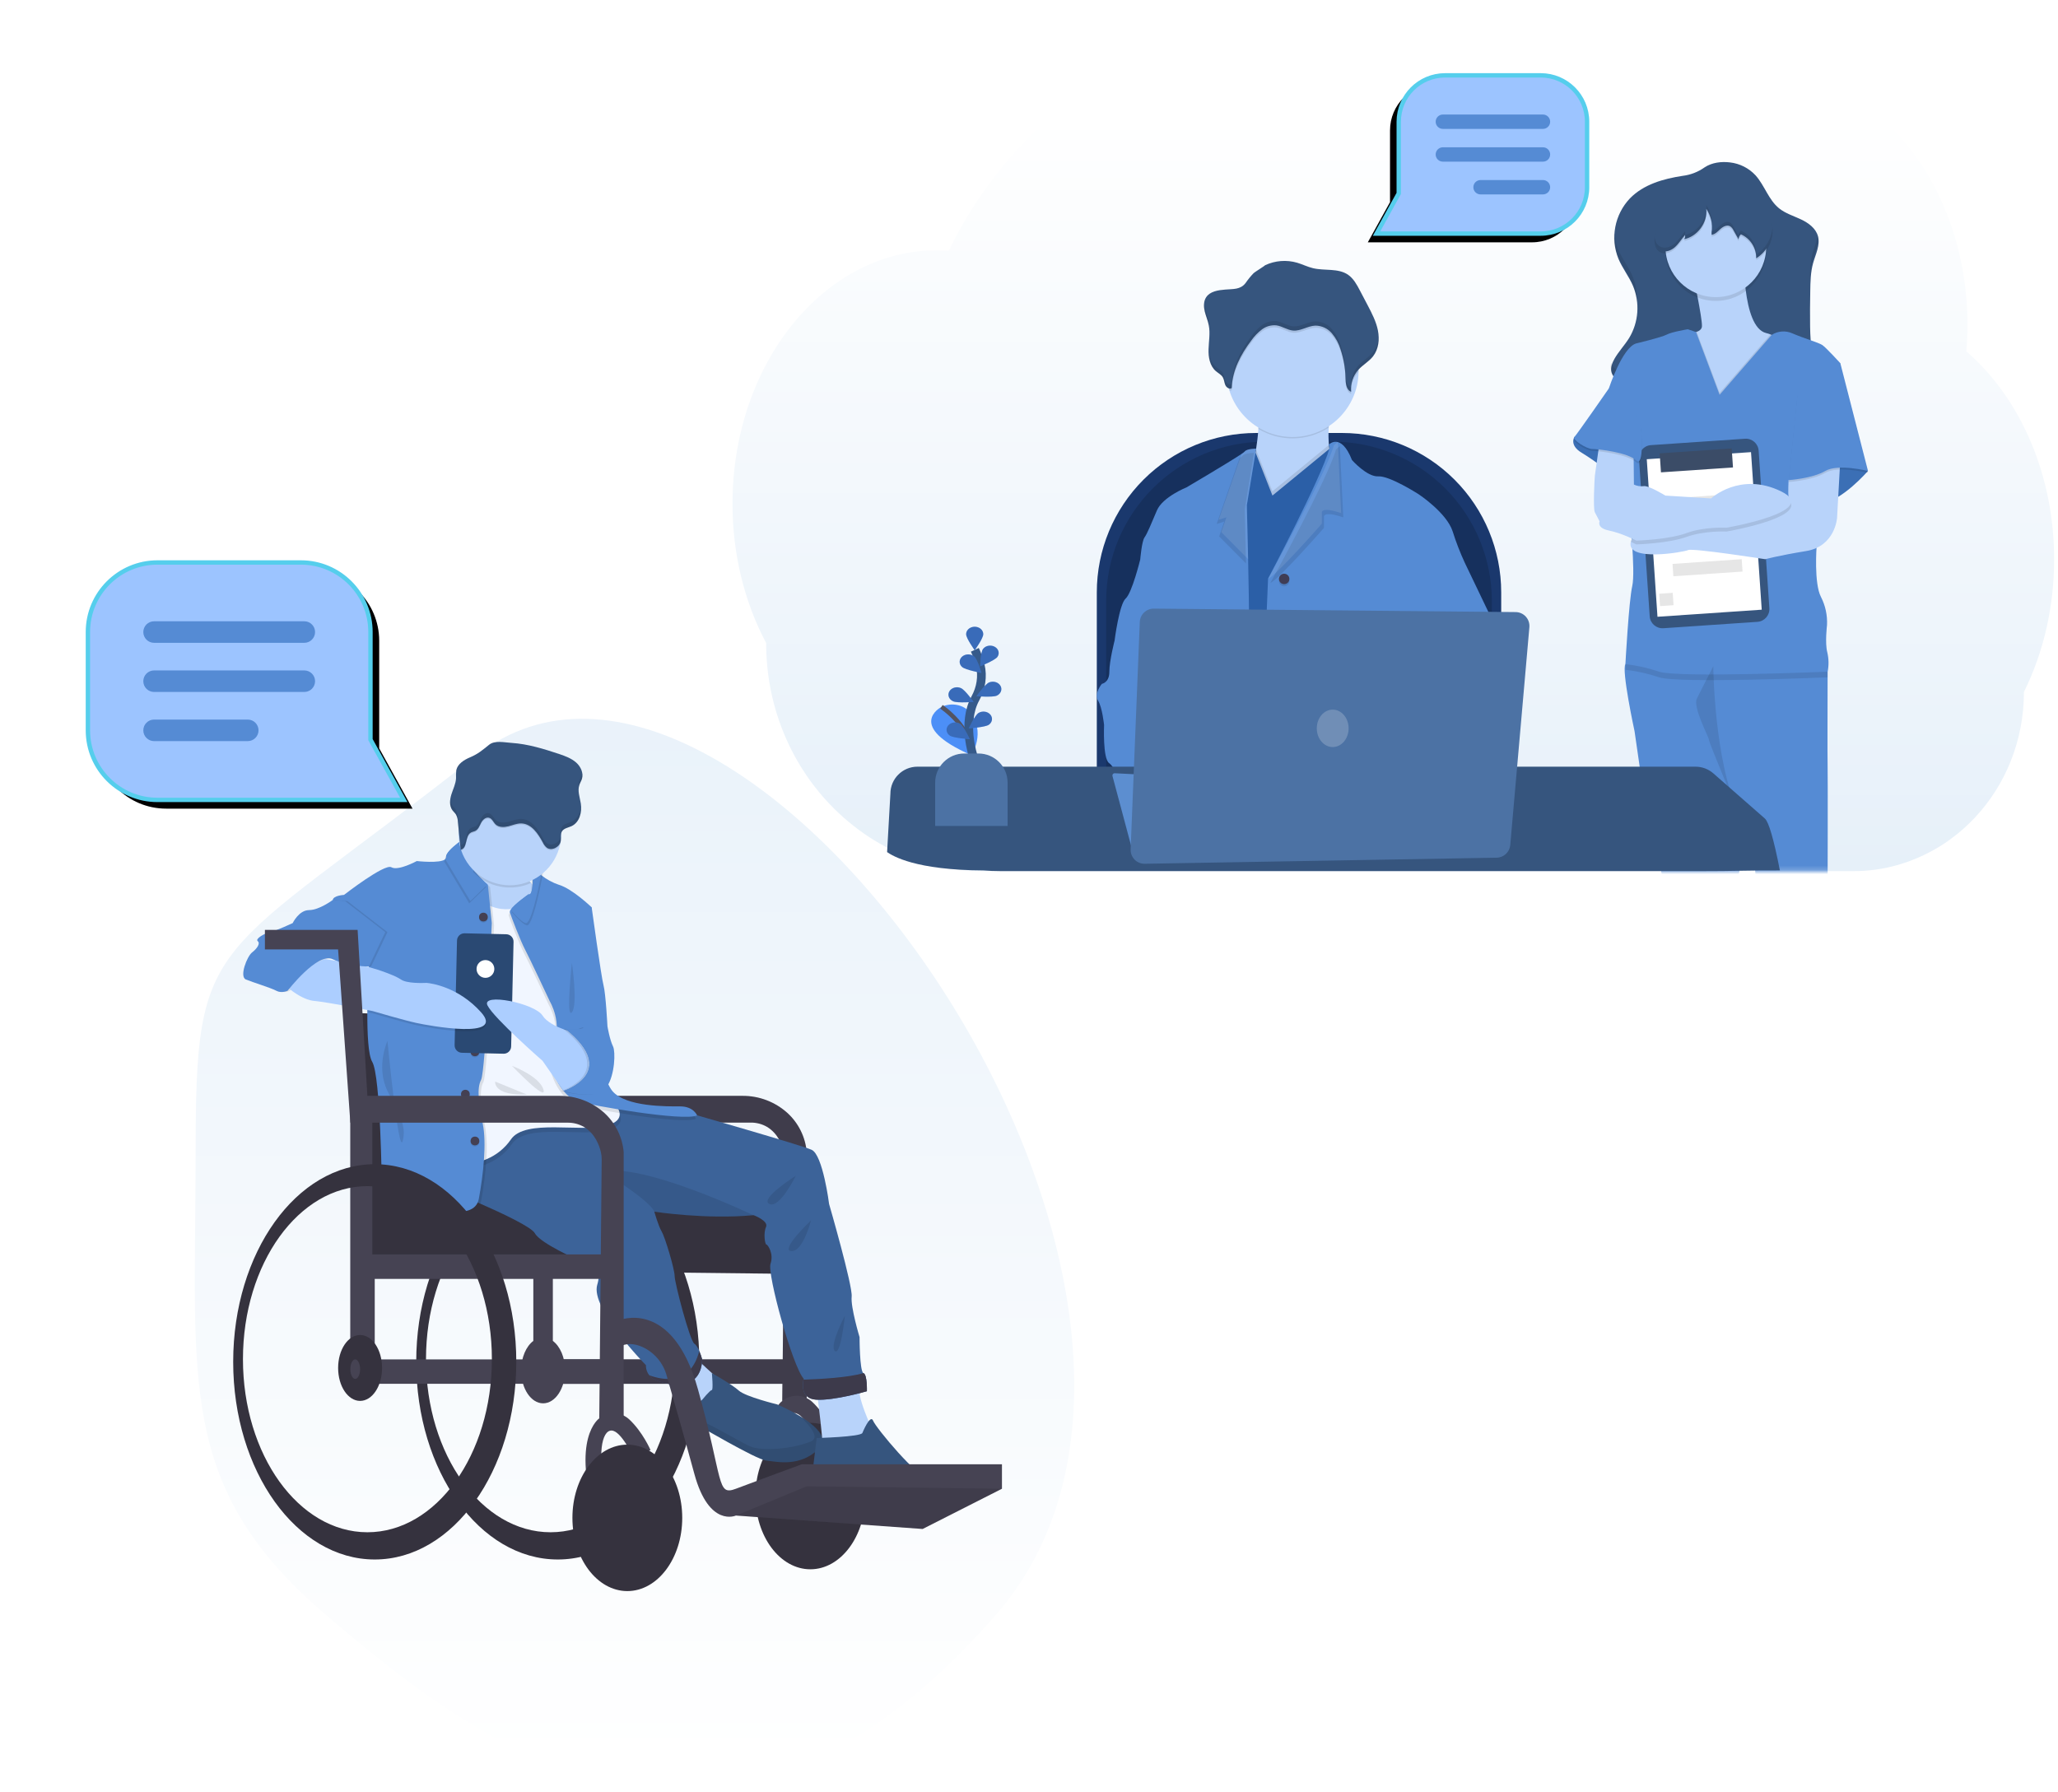 <?xml version="1.0" encoding="UTF-8"?>
<svg width="472px" height="411px" viewBox="0 0 472 411" version="1.1" xmlns="http://www.w3.org/2000/svg" xmlns:xlink="http://www.w3.org/1999/xlink">
    <!-- Generator: Sketch 52.5 (67469) - http://www.bohemiancoding.com/sketch -->
    <title>Illustration</title>
    <desc>Created with Sketch.</desc>
    <defs>
        <linearGradient x1="50%" y1="0%" x2="50%" y2="87.857%" id="linearGradient-1">
            <stop stop-color="#E6F0F9" offset="0%"></stop>
            <stop stop-color="#FFFFFF" offset="100%"></stop>
        </linearGradient>
        <path d="M64.968,40.639 L64.968,15.969 C64.968,7.156 57.824,0.011 49.01,0.011 L16.118,0.011 C7.305,0.011 0.16,7.156 0.16,15.969 L0.16,38.514 C0.16,47.327 7.305,54.471 16.118,54.471 L72.611,54.471 L64.968,40.639 Z" id="path-2"></path>
        <filter x="-44.9%" y="-59.7%" width="195.7%" height="226.7%" filterUnits="objectBoundingBox" id="filter-3">
            <feMorphology radius="0.5" operator="dilate" in="SourceAlpha" result="shadowSpreadOuter1"></feMorphology>
            <feOffset dx="2" dy="2" in="shadowSpreadOuter1" result="shadowOffsetOuter1"></feOffset>
            <feGaussianBlur stdDeviation="11" in="shadowOffsetOuter1" result="shadowBlurOuter1"></feGaussianBlur>
            <feComposite in="shadowBlurOuter1" in2="SourceAlpha" operator="out" result="shadowBlurOuter1"></feComposite>
            <feColorMatrix values="0 0 0 0 0.333   0 0 0 0 0.808   0 0 0 0 0.925  0 0 0 0.15 0" type="matrix" in="shadowBlurOuter1"></feColorMatrix>
        </filter>
        <linearGradient x1="50%" y1="100%" x2="50%" y2="13.138%" id="linearGradient-4">
            <stop stop-color="#E6F0F9" offset="0%"></stop>
            <stop stop-color="#FFFFFF" offset="100%"></stop>
        </linearGradient>
        <path d="M303.106,128.316 C303.122,139.033 300.728,149.549 296.185,158.715 C296.185,169.926 291.909,180.087 284.972,187.492 C283.236,189.343 281.367,190.999 279.387,192.44 C279.307,192.502 279.225,192.56 279.143,192.618 C278.995,192.725 278.846,192.832 278.695,192.942 L278.555,193.042 C277.922,193.479 277.275,193.9 276.616,194.295 C270.536,197.949 263.847,199.833 257.073,199.8 L57.54,199.8 C55.95,199.8 54.374,199.722 52.813,199.567 C47.264,199.033 41.811,197.49 36.635,194.988 C35.625,194.501 34.634,193.976 33.662,193.415 C33.199,193.149 32.741,192.876 32.287,192.595 C32.004,192.421 31.72,192.239 31.439,192.058 C29.735,190.95 28.084,189.724 26.495,188.386 C25.043,187.171 23.645,185.861 22.309,184.461 C13.293,175.006 7.715,161.921 7.715,147.482 C2.662,137.972 -0.019,126.869 1.92739754e-05,115.529 C1.92739754e-05,83.427 20.995,57.402 46.897,57.402 C47.691,57.402 48.486,57.431 49.281,57.483 C49.395,57.483 49.506,57.483 49.62,57.502 C53.987,48.407 59.824,40.049 66.842,32.692 C85.982,12.648 113.956,0.013 145.117,0.013 C171.3,0.013 195.233,8.934 213.565,23.674 C220.512,18.875 228.358,16.359 236.338,16.372 C262.234,16.372 283.234,42.397 283.234,74.499 C283.23,76.53 283.142,78.56 282.969,80.58 C295.637,91.54 303.149,109.348 303.106,128.316 Z" id="path-5"></path>
        <path d="M43.304,27.088 L43.304,10.644 C43.304,4.769 38.542,0.007 32.667,0.007 L10.743,0.007 C4.869,0.007 0.107,4.769 0.107,10.644 L0.107,25.671 C0.107,31.545 4.869,36.307 10.743,36.307 L48.398,36.307 L43.304,27.088 Z" id="path-7"></path>
        <filter x="-67.3%" y="-89.5%" width="243.6%" height="290.1%" filterUnits="objectBoundingBox" id="filter-8">
            <feMorphology radius="0.5" operator="dilate" in="SourceAlpha" result="shadowSpreadOuter1"></feMorphology>
            <feOffset dx="2" dy="2" in="shadowSpreadOuter1" result="shadowOffsetOuter1"></feOffset>
            <feGaussianBlur stdDeviation="11" in="shadowOffsetOuter1" result="shadowBlurOuter1"></feGaussianBlur>
            <feComposite in="shadowBlurOuter1" in2="SourceAlpha" operator="out" result="shadowBlurOuter1"></feComposite>
            <feColorMatrix values="0 0 0 0 0.333   0 0 0 0 0.808   0 0 0 0 0.925  0 0 0 0.12 0" type="matrix" in="shadowBlurOuter1"></feColorMatrix>
        </filter>
    </defs>
    <g id="Header" stroke="none" stroke-width="1" fill="none" fill-rule="evenodd">
        <g id="2-New-Changes" transform="translate(-780, -2049)">
            <g id="5th-Section" transform="translate(190, 2049)">
                <g id="Illustration" transform="translate(610, 0)">
                    <g id="Patient" transform="translate(0, 129)">
                        <path d="M89.306,44.251 C150.666,-3.999 272.197,168.432 208.33,241.483 C144.463,314.534 89.306,270.824 54.849,241.483 C20.391,212.142 24.866,187.83 24.866,135.951 C24.866,84.072 27.947,92.501 89.306,44.251 Z" id="Rectangle-4" fill="url(#linearGradient-1)" fill-rule="nonzero"></path>
                        <g id="Chat-1">
                            <g id="Path" fill-rule="nonzero">
                                <use fill="black" fill-opacity="1" filter="url(#filter-3)" xlink:href="#path-2"></use>
                                <use stroke="#55CEEC" stroke-width="1" fill="#9CC4FF" xlink:href="#path-2"></use>
                            </g>
                            <g id="Group" transform="translate(12.787, 13.455)" fill="#558BD4">
                                <path d="M37.004,4.984 L2.551,4.984 C1.188,4.984 0.081,3.877 0.081,2.514 C0.081,1.149 1.188,0.044 2.551,0.044 L37.004,0.044 C38.368,0.044 39.474,1.149 39.474,2.514 C39.474,3.877 38.368,4.984 37.004,4.984 Z" id="Path"></path>
                                <path d="M37.004,16.255 L2.551,16.255 C1.188,16.255 0.081,15.15 0.081,13.786 C0.081,12.422 1.188,11.316 2.551,11.316 L37.004,11.316 C38.368,11.316 39.474,12.422 39.474,13.786 C39.474,15.15 38.368,16.255 37.004,16.255 Z" id="Path"></path>
                                <path d="M24.037,27.529 L2.551,27.529 C1.188,27.529 0.081,26.422 0.081,25.059 C0.081,23.694 1.188,22.589 2.551,22.589 L24.037,22.589 C25.401,22.589 26.507,23.694 26.507,25.059 C26.507,26.422 25.401,27.529 24.037,27.529 Z" id="Path"></path>
                            </g>
                        </g>
                        <path d="M75.462,183.355 C75.462,208.397 89.997,228.689 107.926,228.689 C125.855,228.689 140.39,208.389 140.39,183.355 C140.39,158.321 125.855,138.022 107.926,138.022 C89.997,138.022 75.462,158.317 75.462,183.355 Z M77.701,182.749 C77.701,160.829 90.482,143.056 106.245,143.056 C122.007,143.056 134.813,160.837 134.813,182.749 C134.813,204.662 122.031,222.442 106.265,222.442 C90.498,222.442 77.701,204.67 77.701,182.749 Z" id="Shape" fill="#35323E" fill-rule="nonzero"></path>
                        <path d="M104.006,84.283 L106.245,122.347 L150.239,122.347 C154.054,122.311 157.745,123.707 160.581,126.259 C163.13,128.586 164.713,131.784 165.018,135.221 L165.018,192.314 L159.402,192.314 L159.442,188.394 L103.986,188.394 L103.986,182.777 L159.518,182.777 L159.975,136.97 C159.983,136.395 159.924,135.82 159.799,135.257 C159.454,133.749 158.487,130.997 155.899,129.452 C154.766,128.799 153.477,128.463 152.168,128.481 L102.317,128.481 L99.509,88.74 L82.74,88.74 L82.74,84.283 L104.006,84.283 Z" id="Path" fill="#464353"></path>
                        <path d="M104.006,84.283 L106.245,122.347 L150.239,122.347 C154.054,122.311 157.745,123.707 160.581,126.259 C163.13,128.586 164.713,131.784 165.018,135.221 L165.018,192.314 L159.402,192.314 L159.442,188.394 L103.986,188.394 L103.986,182.777 L159.518,182.777 L159.975,136.97 C159.983,136.395 159.924,135.82 159.799,135.257 C159.454,133.749 158.487,130.997 155.899,129.452 C154.766,128.799 153.477,128.463 152.168,128.481 L102.317,128.481 L99.509,88.74 L82.74,88.74 L82.74,84.283 L104.006,84.283 Z" id="Path" fill="#000000" opacity="0.1"></path>
                        <polygon id="Path" fill="#35323E" points="102.61 104.711 60.35 103.315 62.588 162.084 163.899 163.204 161.379 139.418 106.245 148.653"></polygon>
                        <rect id="Rectangle" fill="#464353" x="64.265" y="182.794" width="55.973" height="5.596"></rect>
                        <path d="M102.317,178.553 L102.317,162.105 L106.795,162.105 L106.795,178.553 C108.451,179.793 109.603,182.352 109.603,185.317 C109.603,189.489 107.344,192.871 104.564,192.871 C101.784,192.871 99.525,189.489 99.525,185.317 C99.529,182.352 100.672,179.793 102.317,178.553 Z" id="Path" fill="#464353"></path>
                        <path d="M124.322,196.558 C122.407,194.78 119.478,194.676 117.442,196.314 C117.442,196.314 110.726,200.791 116.88,219.823 C116.88,219.823 121.361,222.631 119.119,213.665 C116.876,204.698 118,199.11 120.238,199.11 C122.477,199.11 125.277,205.268 125.277,205.268 L129.197,203.591 C129.197,203.591 127.427,199.463 124.322,196.558 Z" id="Path" fill="#464353"></path>
                        <path d="M166.302,192.558 C164.387,190.78 161.458,190.676 159.422,192.314 C159.422,192.314 152.706,196.791 158.86,215.823 C158.86,215.823 163.341,218.631 161.103,209.665 C158.864,200.698 159.979,195.11 162.222,195.11 C164.465,195.11 167.257,201.268 167.257,201.268 L171.176,199.591 C171.176,199.591 169.407,195.463 166.302,192.558 Z" id="Path" fill="#464353"></path>
                        <ellipse id="Oval" fill="#35323E" cx="165.857" cy="214.142" rx="12.593" ry="16.794"></ellipse>
                        <ellipse id="Oval" fill="#35323E" cx="123.877" cy="219.142" rx="12.593" ry="16.794"></ellipse>
                        <path d="M131.672,184.743 C131.672,184.743 134.32,190.223 134.191,190.613 C134.063,191.002 139.88,195.655 139.88,195.655 L146.219,191.13 L145.573,188.025 C145.573,188.025 138.46,181.606 137.95,180.872 C137.441,180.138 131.672,184.743 131.672,184.743 Z" id="Path" fill="#B8D3FA"></path>
                        <path d="M167.822,203.29 C163.409,207.559 158.25,206.263 155.787,206.006 C153.324,205.749 140.201,197.854 138.937,197.336 C138.462,197.048 138.066,196.645 137.786,196.165 C136.94,194.855 136.197,193.481 135.563,192.057 C135.652,192.081 139.956,193.309 141.043,192.057 C141.043,192.057 142.853,189.834 143.242,189.834 C143.631,189.834 143.27,185.939 143.27,185.939 C143.27,185.939 147.9,188.542 149.452,189.951 C151.005,191.359 158.246,193.12 158.246,193.12 C160.042,193.899 161.784,194.796 163.462,195.804 C166.908,197.91 170.326,200.863 167.822,203.29 Z" id="Path" fill="#36557E"></path>
                        <path d="M167.822,203.29 C163.409,207.559 158.25,206.263 155.787,206.006 C153.324,205.749 140.201,197.854 138.937,197.336 C138.462,197.048 138.066,196.645 137.786,196.165 C139.318,195.25 149.316,201.609 152.116,202.772 C154.916,203.936 161.993,203.29 166.005,201.609 C168.011,200.771 165.977,198.191 163.45,195.816 C166.908,197.91 170.326,200.863 167.822,203.29 Z" id="Path" fill="#000000" opacity="0.1"></path>
                        <path d="M167.309,189.834 C167.309,189.834 169.154,203.675 168.685,205.48 C168.216,207.286 180.247,199.27 180.247,199.27 C180.247,199.27 176.039,190.597 177.27,188.603 C178.502,186.609 167.309,189.834 167.309,189.834 Z" id="Path" fill="#B8D3FA"></path>
                        <path d="M178.819,190.095 C178.819,190.095 171.317,192.294 167.185,192.033 C163.574,191.808 164.099,188.31 164.292,187.443 C164.32,187.319 164.34,187.247 164.34,187.247 C161.753,184.402 155.915,163.176 156.718,160.857 C157.52,158.538 156.072,156.444 155.763,156.444 C155.454,156.444 155.037,153.856 155.683,152.432 C156.329,151.008 152.838,149.716 152.838,149.716 C141.842,150.751 130.071,148.914 130.071,148.914 C130.071,148.914 130.974,152.163 131.752,153.455 C132.53,154.747 134.729,162.125 134.729,163.677 C134.729,165.23 138.219,178.553 139.254,179.199 C139.687,179.472 140.077,180.15 140.382,180.844 C140.654,181.487 140.883,182.148 141.068,182.822 C140.666,191.487 130.845,188.125 129.433,186.962 C128.585,186.264 128.108,185.212 128.141,184.113 C128.141,184.113 115.304,171.079 116.985,165.651 C118.666,160.223 112.844,160.091 112.844,160.091 C112.844,160.091 103.922,156.199 102.678,153.872 C101.912,152.44 95.216,149.295 90.178,147.084 C87.02,145.7 84.513,144.677 84.513,144.677 L86.611,137.167 L88.276,131.234 L91.389,130.062 L101.33,126.335 L119.203,123.876 L120.84,124.088 L138.199,126.335 C138.199,126.335 163.554,133.576 166.141,134.72 C168.729,135.863 170.153,147.156 170.153,147.156 C170.153,147.156 175.585,165.916 175.329,168.383 C175.072,170.85 177.138,177.686 177.138,177.686 C177.138,177.686 177.138,185.425 178.016,185.951 L178.045,185.951 C178.943,186.344 178.819,190.095 178.819,190.095 Z" id="Path" fill="#3C6399"></path>
                        <path d="M152.818,149.732 C141.822,150.767 130.051,148.93 130.051,148.93 C129.273,146.486 118.417,139.759 118.417,139.759 C127.319,137.568 152.818,149.732 152.818,149.732 Z" id="Path" fill="#000000" opacity="0.1"></path>
                        <path d="M141.047,182.85 C140.646,191.515 130.825,188.153 129.413,186.99 C129.21,186.822 129.026,186.632 128.864,186.424 C132.302,187.692 138.392,188.667 140.373,180.872 C140.642,181.515 140.867,182.176 141.047,182.85 Z" id="Path" fill="#444053"></path>
                        <path d="M178.819,190.095 C178.819,190.095 171.317,192.294 167.185,192.033 C163.574,191.808 164.099,188.31 164.292,187.443 C168.091,187.323 174.63,186.966 178.024,185.939 L178.053,185.939 C178.943,186.344 178.819,190.095 178.819,190.095 Z" id="Path" fill="#444053"></path>
                        <path d="M141.047,182.85 C140.646,191.515 130.825,188.153 129.413,186.99 C129.21,186.822 129.026,186.632 128.864,186.424 C132.302,187.692 138.392,188.667 140.373,180.872 C140.642,181.515 140.867,182.176 141.047,182.85 Z" id="Path" fill="#000000" opacity="0.1"></path>
                        <path d="M178.819,190.095 C178.819,190.095 171.317,192.294 167.185,192.033 C163.574,191.808 164.099,188.31 164.292,187.443 C168.091,187.323 174.63,186.966 178.024,185.939 L178.053,185.939 C178.943,186.344 178.819,190.095 178.819,190.095 Z" id="Path" fill="#000000" opacity="0.1"></path>
                        <path d="M197.317,217.131 C193.306,219.847 187.228,218.555 187.228,218.555 C187.228,218.555 178.045,214.142 175.329,214.142 C172.613,214.142 166.013,211.426 166.013,211.426 L166.234,209.597 L167.309,200.831 C167.309,200.831 177.387,200.574 177.788,199.667 C177.788,199.667 179.601,195.21 180.247,196.859 C180.893,198.508 190.598,210.15 193.053,210.15 C194.224,210.15 196.162,211.121 197.434,212.429 C198.826,213.861 199.404,215.711 197.317,217.131 Z" id="Path" fill="#36557E"></path>
                        <path d="M162.519,140.677 C162.519,140.677 154.094,145.981 156.441,147.144 C158.788,148.308 162.519,140.677 162.519,140.677 Z" id="Path" fill="#000000" opacity="0.1"></path>
                        <path d="M166.013,150.895 C166.013,150.895 158.768,157.776 161.484,157.956 C164.2,158.137 166.013,150.895 166.013,150.895 Z" id="Path" fill="#000000" opacity="0.1"></path>
                        <path d="M173.776,172.76 C173.776,172.76 170.117,179.692 171.481,180.872 C172.845,182.051 173.776,172.76 173.776,172.76 Z" id="Path" fill="#000000" opacity="0.1"></path>
                        <path d="M133.285,179.745 C134.576,181.04 120.992,175.476 124.098,175.215 C127.203,174.954 133.285,179.745 133.285,179.745 Z" id="Path" fill="#000000" opacity="0.1"></path>
                        <path d="M106.117,82.723 L105.687,82.658 C104.083,82.41 98.245,81.495 93.014,80.36 C91.738,80.083 90.502,79.794 89.367,79.497 C85.355,78.446 82.671,77.311 84.384,76.384 C86.655,75.152 87.851,72.914 88.481,70.988 C88.542,70.798 88.598,70.614 88.649,70.434 C88.928,69.463 89.103,68.465 89.171,67.458 C89.171,67.458 103.79,62.282 100.941,67.458 C99.545,69.997 100.484,72.067 101.804,73.519 C102.709,74.479 103.775,75.273 104.953,75.866 L106.117,82.723 Z" id="Path" fill="#B8D3FA"></path>
                        <path d="M90.466,78.711 C90.466,78.711 95.682,82.462 101.034,79.357 C106.385,76.251 113.362,106.785 113.362,106.785 L120.607,124.634 C120.607,124.634 125.301,128.518 119.46,130.198 C113.619,131.879 100.664,128.518 97.375,133.432 C94.085,138.346 87.875,139.125 87.221,139.125 C86.567,139.125 84.12,120.626 84.12,120.626 L83.462,93.839 L90.466,78.711 Z" id="Path" fill="#000000" opacity="0.1"></path>
                        <path d="M119.203,129.163 C113.362,130.844 100.404,127.482 97.138,132.397 C95.751,134.394 93.818,135.95 91.57,136.878 C90.115,137.526 88.565,137.933 86.98,138.082 C86.896,138.082 86.775,137.741 86.631,137.155 C85.72,133.412 83.879,119.583 83.879,119.583 L83.241,92.804 L89.387,79.489 L90.226,77.668 C91.052,78.217 91.947,78.653 92.89,78.963 C95.491,79.927 98.386,79.691 100.797,78.318 C102.365,77.407 104.074,79.389 105.707,82.65 C109.635,90.497 113.121,105.742 113.121,105.742 L120.367,123.591 C120.539,123.74 120.704,123.898 120.86,124.064 C121.867,125.156 123.797,127.84 119.203,129.163 Z" id="Path" fill="#F1F6FF"></path>
                        <path d="M91.377,130.062 C91.665,132.324 91.723,134.609 91.55,136.882 C91.345,140.113 90.943,143.329 90.346,146.511 C90.312,146.71 90.26,146.906 90.19,147.096 C87.032,145.712 84.525,144.689 84.525,144.689 L86.611,137.167 C85.7,133.424 83.859,119.595 83.859,119.595 L83.221,92.816 L89.367,79.501 C85.355,78.45 82.671,77.315 84.384,76.388 C86.872,75.036 88.071,72.472 88.649,70.438 C89.705,71.905 90.939,73.233 92.324,74.394 L92.404,74.462 L92.869,78.975 L93.014,80.364 L93.311,83.244 C93.311,83.244 91.887,117.264 90.852,119.206 C89.816,121.148 90.334,124.899 91.253,129.296 C91.293,129.545 91.337,129.797 91.377,130.062 Z" id="Path" fill="#000000" opacity="0.1"></path>
                        <path d="M90.723,128.774 C91.63,133.187 90.852,140.409 89.816,145.981 C88.781,151.553 77.781,147.923 75.719,145.981 C73.657,144.039 67.567,143.137 67.567,143.137 C67.567,143.137 67.31,117.778 65.368,114.544 C64.446,113.012 64.225,108.005 64.249,103.171 C64.249,98.826 64.482,94.622 64.562,93.193 C64.582,92.864 64.59,92.684 64.59,92.684 C64.59,92.684 56.165,78.454 56.314,77.419 C56.462,76.384 58.901,76.255 58.901,76.255 C58.901,76.255 68.213,69.01 69.765,69.917 C71.318,70.823 75.587,68.493 75.587,68.493 C75.587,68.493 80.998,69.106 82.114,68.063 C82.253,67.946 82.328,67.768 82.314,67.586 C82.186,65.929 87.827,62.395 88.003,62.286 C83.249,66.563 90.936,73.15 91.806,73.872 L91.887,73.941 L92.793,82.723 C92.793,82.723 91.369,116.743 90.334,118.685 C89.299,120.626 89.816,124.377 90.723,128.774 Z" id="Path" fill="#558BD4"></path>
                        <circle id="Oval" fill="#444053" cx="90.222" cy="91.817" r="1"></circle>
                        <path d="M91.55,74.39 L87.618,78.193 L81.857,68.565 C81.995,68.446 82.069,68.269 82.058,68.087 C81.929,66.431 87.57,62.896 87.742,62.788 C82.988,67.08 90.683,73.668 91.55,74.39 Z" id="Path" fill="#000000" opacity="0.1"></path>
                        <circle id="Oval" fill="#000000" opacity="0.1" cx="88.93" cy="112.514" r="1"></circle>
                        <circle id="Oval" fill="#444053" cx="88.93" cy="112.254" r="1"></circle>
                        <path d="M91.806,73.872 L87.875,77.676 L82.11,68.047 C82.249,67.929 82.324,67.752 82.31,67.57 C82.182,65.913 87.823,62.379 87.999,62.27 C83.249,66.559 90.936,73.15 91.806,73.872 Z" id="Path" fill="#558BD4"></path>
                        <path d="M139.627,127.611 C136.394,129.035 115.175,125.284 112.074,124.377 C108.973,123.471 104.452,116.486 106.638,111.439 C108.824,106.392 105.86,101.462 105.86,101.462 C105.86,101.462 101.202,91.504 100.167,89.563 C99.132,87.621 96.958,81.972 96.673,81.026 C96.652,80.811 96.718,80.597 96.857,80.432 C97.7,79.152 100.941,76.885 100.941,76.885 C101.856,77.214 101.968,74.599 101.932,72.677 C101.912,71.602 101.848,70.743 101.848,70.743 C101.848,70.743 102.277,71.181 102.979,71.774 C103.236,71.991 103.529,72.228 103.85,72.472 C105.07,73.453 106.452,74.213 107.934,74.719 C111.039,75.634 115.436,79.874 115.436,79.874 L114.14,99.745 C114.14,99.745 117.117,118.428 120.222,122.05 C123.327,125.673 132.659,125.541 135.744,125.541 C138.829,125.541 139.627,127.611 139.627,127.611 Z" id="Path" fill="#000000" opacity="0.1"></path>
                        <path d="M139.88,126.837 C136.647,128.257 115.432,124.506 112.327,123.599 C109.222,122.692 104.704,115.708 106.895,110.665 C109.085,105.622 106.117,100.704 106.117,100.704 C106.117,100.704 101.459,90.742 100.424,88.8 C99.389,86.859 97.234,81.21 96.933,80.263 C96.907,80.049 96.974,79.834 97.118,79.674 C97.956,78.39 101.202,76.123 101.202,76.123 C102.117,76.456 102.229,73.84 102.193,71.919 C102.173,70.84 102.109,69.981 102.109,69.981 C102.109,69.981 102.538,70.418 103.236,71.016 C103.493,71.229 103.786,71.469 104.111,71.714 C105.329,72.688 106.708,73.442 108.187,73.941 C111.292,74.859 115.689,79.1 115.689,79.1 L114.397,98.966 C114.397,98.966 117.374,117.649 120.475,121.272 C123.576,124.895 132.911,124.766 136.001,124.766 C139.09,124.766 139.88,126.837 139.88,126.837 Z" id="Path" fill="#558BD4"></path>
                        <path d="M104.696,70.498 C104.696,70.498 104.572,71.185 104.367,72.232 C103.673,75.782 102.012,83.541 100.813,83.24 C99.954,83.023 98.502,81.503 97.375,80.191 C98.217,78.907 101.459,76.641 101.459,76.641 C102.373,76.974 102.486,74.358 102.45,72.436 L103.497,71.534 L104.696,70.498 Z" id="Path" fill="#000000" opacity="0.1"></path>
                        <path d="M104.436,69.981 C104.436,69.981 104.315,70.667 104.111,71.714 C103.413,75.265 101.752,83.023 100.556,82.723 C99.698,82.506 98.245,80.985 97.118,79.674 C97.956,78.39 101.202,76.123 101.202,76.123 C102.117,76.456 102.229,73.84 102.193,71.919 L103.236,71.016 L104.436,69.981 Z" id="Path" fill="#558BD4"></path>
                        <g id="Group-14" transform="translate(84.099, 84.571)">
                            <path d="M2.138,0.6 L11.708,0.6 C12.647,0.6 13.408,1.361 13.408,2.3 L13.408,26.309 C13.408,27.247 12.647,28.009 11.708,28.009 L2.138,28.009 C1.199,28.009 0.438,27.247 0.438,26.309 L0.438,2.3 C0.438,1.361 1.199,0.6 2.138,0.6 Z" id="Rectangle" fill="#2A4973" transform="translate(6.923, 14.304) rotate(-178.69) translate(-6.923, -14.304) "></path>
                            <circle id="Oval" fill="#FFFFFF" cx="7.237" cy="8.672" r="2.039"></circle>
                        </g>
                        <path d="M112.716,108.077 C112.716,108.077 106.245,106.785 104.436,103.937 C102.626,101.089 90.306,98.633 91.806,101.61 C93.307,104.587 104.436,114.32 104.436,114.32 L109.25,121.224 L115.669,119.591 L118.381,114.32 L112.716,108.077 Z" id="Path" fill="#ACCEFF"></path>
                        <path d="M97.411,115.459 C97.411,115.459 103.677,117.786 104.632,120.891 C105.587,123.996 97.411,115.459 97.411,115.459 Z" id="Path" fill="#000000" opacity="0.1"></path>
                        <path d="M93.568,119.074 C93.568,119.074 92.998,122.307 100.853,122.046 L93.568,119.074 Z" id="Path" fill="#000000" opacity="0.1"></path>
                        <path d="M59.676,77.676 L56.831,77.419 C56.831,77.419 53.726,79.746 51.395,79.746 C49.064,79.746 47.644,82.723 47.644,82.723 C47.644,82.723 43.765,84.532 42.469,84.793 C41.173,85.053 38.979,86.345 39.625,86.863 C40.27,87.38 39.496,88.544 38.333,89.45 C37.169,90.357 35.356,95.011 36.908,95.657 C38.461,96.303 42.73,97.598 43.893,98.244 C45.057,98.89 46.481,98.244 46.481,98.244 C46.481,98.244 53.333,89.318 56.827,91.003 C60.322,92.688 65.108,92.684 65.108,92.684 L68.863,84.793 L59.676,77.676 Z" id="Path" fill="#000000" opacity="0.1"></path>
                        <path d="M119.203,120.241 C118.689,121.13 117.807,121.744 116.796,121.918 C114.265,122.214 111.7,121.978 109.266,121.224 C109.266,121.224 122.296,117.084 109.747,107.018 L113.109,107.018 L114.232,106.593 L113.719,103.913 L112.981,79.746 L115.697,79.1 C115.697,79.1 117.883,95.011 118.409,96.952 C118.934,98.894 119.319,106.396 119.319,106.396 C119.319,106.396 119.837,109.501 120.615,111.054 C121.173,112.221 121.041,117.481 119.203,120.241 Z" id="Path" fill="#558BD4"></path>
                        <path d="M118.686,120.241 C118.171,121.129 117.29,121.743 116.278,121.918 C113.743,122.215 111.174,121.979 108.736,121.224 C108.736,121.224 121.767,117.084 109.218,107.018 L112.584,107.018 L113.703,106.593 C115.556,109.855 118.449,115.66 118.686,120.241 Z" id="Path" fill="#000000" opacity="0.1"></path>
                        <path d="M119.203,120.241 C118.689,121.13 117.807,121.744 116.796,121.918 C114.265,122.214 111.7,121.978 109.266,121.224 C109.266,121.224 122.296,117.084 109.747,107.018 L113.109,107.018 L114.232,106.593 C116.066,109.855 118.966,115.66 119.203,120.241 Z" id="Path"></path>
                        <path d="M119.203,120.241 C118.689,121.13 117.807,121.744 116.796,121.918 C114.265,122.214 111.7,121.978 109.266,121.224 C109.266,121.224 122.296,117.084 109.747,107.018 L113.109,107.018 L114.232,106.593 C116.066,109.855 118.966,115.66 119.203,120.241 Z" id="Path" fill="#558BD4"></path>
                        <path d="M101.804,73.519 C97.27,75.569 91.938,74.55 88.481,70.972 C88.542,70.782 88.598,70.597 88.649,70.418 C88.928,69.447 89.103,68.449 89.171,67.441 C89.171,67.441 103.79,62.266 100.941,67.441 C99.545,69.997 100.484,72.067 101.804,73.519 Z" id="Path" fill="#000000" opacity="0.1"></path>
                        <path d="M108.704,62.282 L108.704,62.395 C108.704,62.796 108.68,63.157 108.64,63.53 C108.6,63.903 108.548,64.24 108.479,64.589 C107.432,69.801 103.024,73.666 97.719,74.021 C92.415,74.377 87.53,71.135 85.797,66.11 C85.72,65.881 85.648,65.652 85.584,65.42 C85.301,64.398 85.158,63.342 85.159,62.282 C85.159,62.009 85.159,61.741 85.191,61.48 C85.629,55.154 90.998,50.312 97.335,50.529 C103.672,50.745 108.699,55.942 108.704,62.282 Z" id="Path" fill="#B8D3FA"></path>
                        <path d="M108.704,62.395 C108.642,62.77 108.62,63.15 108.64,63.53 C108.643,63.735 108.633,63.94 108.608,64.144 C108.585,64.297 108.542,64.447 108.479,64.589 C108.002,65.704 106.449,66.426 105.426,65.708 C105.031,65.383 104.717,64.972 104.508,64.505 C103.421,62.499 101.908,60.16 99.529,60.12 C98.514,60.1 97.559,60.521 96.576,60.778 C95.593,61.035 94.434,61.059 93.7,60.377 C93.138,59.863 92.873,58.985 92.119,58.804 C91.365,58.623 90.667,59.318 90.322,60.008 C89.977,60.698 89.7,61.48 89.002,61.833 C88.689,61.985 88.324,62.03 88.019,62.194 C86.611,62.968 87.257,65.668 85.797,66.106 L85.656,66.138 L85.584,65.416 C85.45,64.1 85.317,62.784 85.183,61.468 C85.62,55.142 90.99,50.3 97.327,50.517 C103.664,50.733 108.691,55.93 108.696,62.27 L108.704,62.395 Z" id="Path" fill="#000000" opacity="0.1"></path>
                        <path d="M87.79,44.71 C86.41,45.296 84.982,46.199 84.657,47.611 C84.584,48.239 84.562,48.873 84.593,49.505 C84.529,50.78 83.919,51.964 83.534,53.183 C83.149,54.403 83.004,55.831 83.783,56.87 C84.027,57.195 84.348,57.464 84.565,57.805 C84.849,58.333 85.004,58.919 85.018,59.518 L85.656,65.885 C87.301,65.58 86.567,62.736 88.019,61.941 C88.324,61.777 88.689,61.729 89.002,61.576 C89.7,61.227 89.973,60.429 90.322,59.751 C90.671,59.073 91.353,58.379 92.119,58.547 C92.886,58.716 93.138,59.606 93.7,60.116 C94.434,60.786 95.602,60.754 96.58,60.517 C97.559,60.28 98.514,59.839 99.529,59.855 C101.908,59.895 103.421,62.222 104.508,64.24 C104.719,64.706 105.033,65.117 105.426,65.444 C106.582,66.246 108.407,65.231 108.608,63.875 C108.716,63.117 108.479,62.27 108.921,61.624 C109.362,60.978 110.305,60.822 111.047,60.501 C112.937,59.63 113.522,57.272 113.209,55.286 C112.981,53.861 112.407,52.389 112.88,51.017 C113.041,50.544 113.318,50.11 113.466,49.637 C113.867,48.305 113.201,46.829 112.134,45.89 C111.067,44.951 109.671,44.422 108.299,43.96 C104.769,42.781 101.078,41.637 97.311,41.393 C95.666,41.288 93.511,40.775 92.208,41.794 C90.683,43.013 89.704,43.9 87.79,44.71 Z" id="Path" fill="#36557E"></path>
                        <circle id="Oval" fill="#000000" opacity="0.1" cx="90.868" cy="81.595" r="1"></circle>
                        <circle id="Oval" fill="#444053" cx="90.868" cy="81.338" r="1"></circle>
                        <circle id="Oval" fill="#000000" opacity="0.1" cx="86.731" cy="122.215" r="1"></circle>
                        <circle id="Oval" fill="#444053" cx="86.731" cy="121.958" r="1"></circle>
                        <circle id="Oval" fill="#000000" opacity="0.1" cx="88.93" cy="132.955" r="1"></circle>
                        <circle id="Oval" fill="#444053" cx="88.93" cy="132.694" r="1"></circle>
                        <path d="M111.163,91.833 C111.163,91.833 112.588,101.494 111.163,103.179 C109.739,104.864 111.163,91.833 111.163,91.833 Z" id="Path" fill="#000000" opacity="0.1"></path>
                        <path d="M68.863,109.758 C68.863,109.758 66.143,115.611 68.863,121.224 C71.583,126.837 73.276,129.115 72.353,132.698 C71.43,136.28 68.863,109.758 68.863,109.758 Z" id="Path" fill="#000000" opacity="0.1"></path>
                        <path d="M197.317,217.131 C193.306,219.847 187.228,218.555 187.228,218.555 C187.228,218.555 178.045,214.142 175.329,214.142 C172.613,214.142 166.013,211.426 166.013,211.426 L166.234,209.597 C168.918,210.114 175.012,211.342 175.714,211.943 C176.62,212.722 187.749,216.473 187.749,216.473 C187.749,216.473 195.323,215.526 197.434,212.413 C198.826,213.861 199.404,215.711 197.317,217.131 Z" id="Path" fill="#000000" opacity="0.1"></path>
                        <g id="Group" opacity="0.1" transform="translate(82.86, 47.675)" fill="#000000">
                            <path d="M1.733,0.798 C1.733,0.658 1.733,0.518 1.733,0.373 C1.733,0.538 1.733,0.698 1.733,0.859 C1.735,0.839 1.735,0.818 1.733,0.798 Z" id="Path"></path>
                            <path d="M28.187,11.799 C27.445,12.144 26.51,12.264 26.061,12.922 C25.611,13.58 25.856,14.414 25.748,15.173 C25.547,16.529 23.722,17.552 22.567,16.741 C22.172,16.416 21.858,16.004 21.648,15.538 C20.561,13.532 19.048,11.193 16.669,11.153 C15.654,11.153 14.699,11.554 13.72,11.815 C12.742,12.076 11.574,12.096 10.84,11.414 C10.278,10.904 10.014,10.026 9.259,9.845 C8.505,9.664 7.811,10.355 7.462,11.049 C7.113,11.743 6.84,12.525 6.142,12.874 C5.829,13.026 5.464,13.075 5.159,13.239 C3.711,14.041 4.441,16.878 2.796,17.183 L2.158,10.816 C2.144,10.217 1.989,9.63 1.705,9.103 C1.488,8.762 1.167,8.493 0.923,8.168 C0.631,7.765 0.448,7.294 0.393,6.8 C0.254,7.641 0.444,8.503 0.923,9.207 C1.167,9.532 1.488,9.801 1.705,10.142 C1.989,10.669 2.144,11.256 2.158,11.855 L2.796,18.222 C4.441,17.917 3.711,15.072 5.159,14.278 C5.464,14.114 5.829,14.065 6.142,13.913 C6.84,13.564 7.117,12.766 7.462,12.088 C7.807,11.41 8.493,10.716 9.259,10.884 C10.026,11.053 10.278,11.943 10.84,12.453 C11.574,13.123 12.742,13.091 13.72,12.854 C14.699,12.617 15.654,12.176 16.669,12.192 C19.048,12.232 20.561,14.559 21.648,16.577 C21.859,17.043 22.173,17.454 22.567,17.78 C23.722,18.583 25.547,17.568 25.748,16.212 C25.856,15.454 25.62,14.607 26.061,13.961 C26.502,13.315 27.445,13.159 28.187,12.838 C29.916,12.035 30.55,10.001 30.406,8.144 C30.289,9.656 29.599,11.149 28.187,11.799 Z" id="Path"></path>
                            <path d="M30.606,0.939 C30.458,1.412 30.181,1.845 30.02,2.319 C29.852,2.876 29.807,3.463 29.888,4.04 C29.914,3.813 29.964,3.59 30.037,3.374 C30.197,2.901 30.474,2.467 30.622,1.994 C30.753,1.555 30.78,1.092 30.698,0.642 C30.673,0.742 30.642,0.841 30.606,0.939 Z" id="Path"></path>
                        </g>
                        <path d="M75.458,106.132 C72.481,105.482 65.497,103.42 65.497,103.42 L64.249,103.171 C64.249,98.826 64.482,94.622 64.562,93.193 L64.59,93.193 C64.59,93.193 70.544,95.131 71.964,96.166 C73.384,97.201 77.785,96.944 77.785,96.944 C77.785,96.944 84.641,97.346 90.334,103.672 C96.027,109.999 78.435,106.785 75.458,106.132 Z" id="Path" fill="#000000" opacity="0.1"></path>
                        <path d="M46.38,94.586 C45.837,94.828 45.456,95.334 45.375,95.924 C45.293,96.514 45.522,97.105 45.979,97.486 C47.552,98.79 49.855,100.355 52.049,100.575 C55.716,100.944 64.534,102.713 65.413,102.89 L65.549,102.922 C66.275,103.135 72.638,105 75.442,105.614 C78.419,106.268 96.011,109.501 90.318,103.163 C85.078,97.326 78.856,96.535 77.881,96.443 C77.805,96.439 77.729,96.439 77.653,96.443 C76.987,96.475 73.24,96.603 71.932,95.641 C71.255,95.218 70.539,94.862 69.793,94.577 C66.981,93.414 64.048,92.567 61.048,92.054 L54.978,91.031 C54.632,90.971 54.275,91.015 53.955,91.159 L46.38,94.586 Z" id="Path" fill="#ACCEFF"></path>
                        <path d="M59.158,77.676 L56.314,77.419 C56.314,77.419 53.209,79.746 50.878,79.746 C48.547,79.746 47.127,82.723 47.127,82.723 C47.127,82.723 43.247,84.532 41.951,84.793 C40.656,85.053 38.461,86.345 39.107,86.863 C39.753,87.38 38.979,88.544 37.815,89.45 C36.652,90.357 34.838,95.011 36.391,95.657 C37.944,96.303 42.212,97.598 43.376,98.244 C44.539,98.89 45.963,98.244 45.963,98.244 C45.963,98.244 52.815,89.318 56.31,91.003 C59.804,92.688 64.606,92.684 64.606,92.684 L68.361,84.793 L59.158,77.676 Z" id="Path" fill="#558BD4"></path>
                        <polygon id="Path" fill="#464353" points="65.384 125.132 65.384 158.715 119.119 158.715 119.119 164.331 65.946 164.331 65.946 188.402 60.33 188.402 60.33 125.132"></polygon>
                        <path d="M40.756,84.283 L62.019,84.283 L64.257,122.347 L108.259,122.347 C112.074,122.311 115.765,123.707 118.601,126.259 C121.15,128.586 122.733,131.784 123.038,135.221 L123.038,196.314 L117.442,196.314 L117.996,136.991 C118.003,136.415 117.944,135.84 117.819,135.277 C117.474,133.769 116.507,131.017 113.92,129.472 C112.786,128.819 111.497,128.483 110.189,128.501 L60.35,128.501 L57.541,88.76 L40.756,88.76 L40.756,84.283 Z" id="Path" fill="#464353"></path>
                        <path d="M33.482,183.355 C33.482,208.397 48.017,228.689 65.946,228.689 C83.875,228.689 98.41,208.389 98.41,183.355 C98.41,158.321 83.875,138.022 65.946,138.022 C48.017,138.022 33.482,158.317 33.482,183.355 Z M35.721,182.749 C35.721,160.829 48.503,143.056 64.265,143.056 C80.028,143.056 92.813,160.829 92.813,182.749 C92.813,204.67 80.032,222.442 64.265,222.442 C48.499,222.442 35.721,204.67 35.721,182.749 Z" id="Shape" fill="#35323E" fill-rule="nonzero"></path>
                        <ellipse id="Oval" fill="#35323E" cx="62.588" cy="184.755" rx="5.039" ry="7.558"></ellipse>
                        <ellipse id="Oval" fill="#464353" cx="61.469" cy="185.036" rx="1.119" ry="2.239"></ellipse>
                        <path d="M121.919,173.843 L121.919,179.997 C123.676,178.902 125.606,179.195 127.311,179.933 C130.059,181.187 132.107,183.598 132.899,186.512 C134.255,191.206 136.911,200.442 139.27,209.123 C142.628,221.415 148.786,218.607 148.786,218.607 L191.605,221.688 L209.798,212.461 L209.798,206.844 L163.899,206.844 C163.899,206.844 153.263,210.764 148.786,212.461 C144.309,214.158 145.978,210.78 140.077,189.662 C134.175,168.544 121.919,173.843 121.919,173.843 Z" id="Path" fill="#464353"></path>
                        <polygon id="Path" fill="#000000" opacity="0.1" points="148.786 218.619 191.605 221.696 209.798 212.461 165.018 211.903"></polygon>
                    </g>
                    <g id="Doctor" transform="translate(148, 0)">
                        <g id="Character-3">
                            <mask id="mask-6" fill="white">
                                <use xlink:href="#path-5"></use>
                            </mask>
                            <use id="Mask" fill="url(#linearGradient-4)" fill-rule="nonzero" xlink:href="#path-5"></use>
                            <g id="Chat-1" mask="url(#mask-6)">
                                <g transform="translate(171.604, 35.773) scale(-1, 1) translate(-171.604, -35.773) translate(147.104, 17.273)">
                                    <g id="Path" fill-rule="nonzero">
                                        <use fill="black" fill-opacity="1" filter="url(#filter-8)" xlink:href="#path-7"></use>
                                        <use stroke="#55CEEC" stroke-width="1" fill="#9CC4FF" xlink:href="#path-7"></use>
                                    </g>
                                    <g id="Group" stroke-width="1" fill-rule="evenodd" transform="translate(8.523, 8.968)">
                                        <path d="M24.664,3.322 L1.7,3.322 C0.792,3.322 0.054,2.584 0.054,1.675 C0.054,0.766 0.792,0.029 1.7,0.029 L24.664,0.029 C25.574,0.029 26.311,0.766 26.311,1.675 C26.311,2.584 25.574,3.322 24.664,3.322 Z" id="Path" fill="#558BD4"></path>
                                        <path d="M24.664,10.835 L1.7,10.835 C0.792,10.835 0.054,10.098 0.054,9.189 C0.054,8.28 0.792,7.542 1.7,7.542 L24.664,7.542 C25.574,7.542 26.311,8.28 26.311,9.189 C26.311,10.098 25.574,10.835 24.664,10.835 Z" id="Path" fill="#558BD4"></path>
                                        <path d="M16.022,18.349 L1.7,18.349 C0.792,18.349 0.054,17.611 0.054,16.703 C0.054,15.793 0.792,15.056 1.7,15.056 L16.022,15.056 C16.931,15.056 17.668,15.793 17.668,16.703 C17.668,17.611 16.931,18.349 16.022,18.349 Z" id="Path" fill="#558BD4"></path>
                                    </g>
                                </g>
                            </g>
                            <g mask="url(#mask-6)">
                                <g transform="translate(233.872, 152.166) scale(-1, 1) translate(-233.872, -152.166) translate(192.313, 35.802)">
                                    <ellipse id="Oval" fill="#4C8FF7" opacity="0.1" cx="38.348" cy="226.033" rx="38.267" ry="6.146"></ellipse>
                                    <path d="M62.533,227.223 C61.398,227.658 55.244,228.401 53.523,228.193 C51.803,227.984 49.525,227.113 48.877,225.974 C48.229,224.835 44.597,223.115 43.623,223.225 C43.224,223.237 42.825,223.181 42.445,223.06 C41.773,222.856 41.116,222.604 40.481,222.306 C40.392,221.811 40.407,221.302 40.524,220.813 C40.547,220.715 40.576,220.618 40.611,220.523 C40.84,219.878 41.314,219.351 41.93,219.054 L42.072,218.987 C42.344,218.869 42.628,218.783 42.92,218.728 C46.007,218.135 58.743,219.325 58.743,219.325 C58.743,219.325 59.1,219.965 59.591,220.758 C60.204,221.74 61.036,222.938 61.665,223.39 C62.361,223.985 62.833,224.799 63.004,225.699 C63.153,226.394 63.043,227.03 62.533,227.223 Z" id="Path" fill="#36557E"></path>
                                    <path d="M62.533,227.223 C61.398,227.658 55.247,228.401 53.527,228.193 C51.807,227.984 49.529,227.109 48.877,225.974 C48.226,224.839 44.601,223.115 43.627,223.225 C42.653,223.335 40.485,222.306 40.485,222.306 C40.485,222.306 40.147,220.735 41.129,219.663 L43.093,221.057 C43.093,221.057 48.347,222.687 49.321,224.199 C50.295,225.711 52.07,226.555 54.635,226.708 C56.551,226.834 60.954,226.088 63.016,225.714 C63.153,226.394 63.047,227.03 62.533,227.223 Z" id="Path" fill="#000000" opacity="0.1"></path>
                                    <path d="M43.733,229.225 C41.416,229.18 39.099,229.289 36.797,229.551 C33.109,229.983 30.294,228.373 29.803,227.71 C29.312,227.046 26.771,224.803 24.819,224.018 C23.865,223.649 23.641,222.447 23.684,221.324 C23.684,221.265 23.684,221.198 23.684,221.139 C23.72,220.428 23.825,219.721 23.998,219.03 L39.279,218.704 L40.603,220.499 L40.807,220.774 L41.612,221.87 C41.612,221.87 41.977,222.349 42.456,223.048 C43.265,224.226 44.396,225.966 44.699,227.117 C45.182,228.958 43.733,229.225 43.733,229.225 Z" id="Path" fill="#36557E"></path>
                                    <path d="M43.733,229.225 C41.416,229.18 39.099,229.289 36.797,229.551 C33.113,229.983 30.294,228.373 29.807,227.71 C29.32,227.046 26.771,224.784 24.819,224.026 C23.865,223.657 23.641,222.455 23.684,221.332 C24.776,221.587 27.069,222.239 27.969,223.374 C29.147,224.89 31.256,227.439 34.252,227.6 C36.672,227.729 42.562,227.297 44.722,227.124 C45.186,228.958 43.733,229.225 43.733,229.225 Z" id="Path" fill="#000000" opacity="0.1"></path>
                                    <path d="M41.914,219.038 C41.738,220.35 41.192,220.703 40.799,220.782 C40.703,220.801 40.604,220.801 40.508,220.782 C40.457,220.778 40.406,220.77 40.355,220.758 C40.355,220.758 26.633,223.79 23.861,221.336 C23.79,221.272 23.725,221.204 23.664,221.131 C23.701,220.42 23.806,219.714 23.979,219.022 L39.26,218.696 L40.583,220.491 C40.812,219.847 41.286,219.319 41.903,219.022 L41.914,219.038 Z" id="Path" fill="#000000" opacity="0.1"></path>
                                    <path d="M59.587,220.743 C59.281,221.08 59.026,221.273 58.865,221.206 C58.142,220.915 52.22,219.906 50.338,220.774 C48.457,221.642 42.091,220.915 42.091,220.915 C42.091,220.915 42.091,220.161 42.056,218.952 C42.328,218.834 42.613,218.747 42.904,218.693 C45.991,218.1 58.727,219.289 58.727,219.289 C58.727,219.289 59.1,219.949 59.587,220.743 Z" id="Path" fill="#000000" opacity="0.1"></path>
                                    <path d="M68.549,131.908 L66.813,143.902 L64.795,151.85 L61.904,166.876 L61.904,182.782 C61.904,182.782 63.781,214.428 63.059,215.292 C62.336,216.156 59.591,221.076 58.868,220.79 C58.146,220.503 52.223,219.49 50.342,220.354 C48.461,221.218 42.095,220.499 42.095,220.499 C42.095,220.499 41.95,208.219 41.227,204.751 C40.505,201.283 42.527,186.544 42.527,186.544 L43.25,178.599 C43.25,178.599 44.263,173.25 43.395,171.805 C42.527,170.36 44.695,164.736 44.695,164.736 C44.695,164.736 43.686,161.551 43.976,159.674 C44.267,157.796 44.695,150.715 44.695,150.715 C44.695,150.715 43.976,155.632 41.969,158.519 C39.963,161.405 40.218,187.274 40.218,187.274 L40.359,209.66 C43.976,221.512 40.359,220.354 40.359,220.354 C40.359,220.354 26.637,223.39 23.865,220.931 C21.092,218.473 21.885,202.999 21.885,202.999 C21.885,202.999 21.599,190.573 22.753,186.819 C23.908,183.064 24.273,169.189 24.273,169.189 C24.273,169.189 24.199,141.443 24.273,139.57 C24.328,137.999 24.273,123.935 24.273,119.541 C24.273,118.724 24.273,118.241 24.273,118.241 L25.93,114.125 L45.567,111.667 L54.961,111.667 C54.961,111.667 69.099,114.989 70.56,116.423 C70.591,116.446 70.618,116.476 70.638,116.509 C71.585,117.895 68.549,131.908 68.549,131.908 Z" id="Path" fill="#558BD4"></path>
                                    <path d="M44.707,194.909 C44.707,194.909 49.027,205.312 51.065,206.035 C53.103,206.758 44.707,194.909 44.707,194.909 Z" id="Path" fill="#000000" opacity="0.1"></path>
                                    <path d="M46.305,210.225 C46.305,210.225 60.891,210.948 60.746,212.538 C60.6,214.129 46.305,210.225 46.305,210.225 Z" id="Path" fill="#000000" opacity="0.1"></path>
                                    <path d="M26.791,206.066 C27.368,206.612 37.916,207.637 37.049,208.635 C36.181,209.632 27.658,211.572 27.658,211.572 L26.791,206.066 Z" id="Path" fill="#000000" opacity="0.1"></path>
                                    <path d="M25.059,188.119 C25.059,188.551 27.226,201.99 27.808,202.567 C28.389,203.144 33.153,203.722 33.153,203.722 L25.059,188.119 Z" id="Path" fill="#000000" opacity="0.1"></path>
                                    <path d="M40.787,4.425 C38.718,6.738 37.822,10.017 35.411,11.973 C33.946,13.151 32.092,13.713 30.388,14.514 C28.683,15.315 26.995,16.536 26.488,18.351 C25.923,20.393 27.014,22.478 27.588,24.521 C28.181,26.633 28.216,28.841 28.251,31.052 C28.291,33.726 28.334,36.401 28.287,39.075 C28.216,43.242 27.871,47.601 25.659,51.132 C33.644,53.673 42.134,54.018 50.507,54.344 C52.116,54.459 53.733,54.418 55.334,54.222 C56.721,53.946 58.094,53.599 59.446,53.182 C62.119,52.475 64.873,52.122 67.638,52.133 C68.844,52.133 70.073,52.208 71.235,51.894 C72.398,51.579 73.517,50.774 73.831,49.612 C74.11,48.567 73.702,47.456 73.168,46.517 C72.194,44.805 70.811,43.375 69.767,41.687 C67.604,38.069 67.288,33.64 68.914,29.752 C69.841,27.596 71.334,25.718 72.245,23.558 C74.15,18.823 73.123,13.41 69.613,9.703 C66.444,6.459 61.896,5.202 57.545,4.535 C55.713,4.318 53.965,3.643 52.463,2.571 C50.794,1.471 48.63,1.204 46.674,1.448 C44.418,1.701 42.328,2.757 40.787,4.425 Z" id="Path" fill="#36557E"></path>
                                    <g id="Group" opacity="0.1" stroke-width="1" fill="none" transform="translate(25.793, 17.271)">
                                        <path d="M43.243,10.215 C42.442,12.107 42.099,14.162 42.242,16.212 C42.33,14.746 42.668,13.306 43.243,11.955 C44.166,9.799 45.658,7.921 46.57,5.761 C47.314,3.958 47.628,2.005 47.485,0.059 C47.404,1.423 47.094,2.764 46.57,4.025 C45.658,6.185 44.166,8.059 43.243,10.215 Z" id="Path" fill="#000000"></path>
                                        <path d="M2.576,13.247 C2.6,14.786 2.623,16.33 2.627,17.869 C2.627,15.748 2.608,13.632 2.576,11.515 C2.545,9.319 2.506,7.097 1.913,4.98 C1.52,3.637 0.939,2.274 0.734,0.919 C0.385,2.843 1.378,4.795 1.913,6.716 C2.506,8.813 2.545,11.051 2.576,13.247 Z" id="Path" fill="#000000"></path>
                                        <path d="M45.576,32.376 C44.398,32.695 43.188,32.624 41.982,32.616 C39.22,32.598 36.467,32.944 33.794,33.645 C32.442,34.06 31.07,34.406 29.682,34.682 C28.08,34.881 26.462,34.923 24.852,34.807 C16.762,34.489 8.558,34.148 0.809,31.834 C0.579,32.348 0.317,32.846 0.024,33.327 C8.008,35.864 16.498,36.213 24.867,36.539 C26.478,36.655 28.096,36.613 29.698,36.414 C31.08,36.141 32.448,35.796 33.794,35.381 C36.461,34.678 39.209,34.328 41.967,34.34 C43.172,34.34 44.398,34.415 45.56,34.097 C46.723,33.778 47.842,32.981 48.156,31.819 C48.289,31.28 48.275,30.716 48.117,30.185 C47.767,31.285 46.687,32.05 45.576,32.376 Z" id="Path" fill="#000000"></path>
                                    </g>
                                    <path d="M59.736,44.993 C59.446,45.645 58.22,51.277 57.93,51.854 C57.639,52.432 56.053,61.673 55.907,62.191 C55.762,62.709 45.449,60.023 45.449,60.023 L39.24,54.819 L32.858,48.469 C32.858,48.469 32.67,42.739 37.371,40.901 C37.69,40.776 38.018,40.673 38.352,40.595 C44.055,39.224 43.481,21.885 43.481,21.885 L55.185,26.94 C55.185,26.94 53.017,37.056 53.091,39.008 C53.111,39.664 53.626,40.073 54.297,40.32 C55.335,40.615 56.416,40.732 57.494,40.666 C57.494,40.666 60.027,44.345 59.736,44.993 Z" id="Path" fill="#B8D3FA"></path>
                                    <path d="M80.688,63.994 L82.35,64.429 C82.35,64.429 83.579,66.299 80.688,68.039 C78.853,69.153 77.091,70.385 75.414,71.726 L66.872,74.326 L65.227,69.162 L73.175,63.13 L80.688,63.994 Z" id="Path" fill="#3B6FB5"></path>
                                    <path d="M18.351,68.981 L15.028,72.233 C15.028,72.233 21.021,79.168 25.632,79.6 C30.243,80.032 33.216,74.326 33.216,74.326 L29.225,68.043 L18.351,68.981 Z" id="Path" fill="#3B6FB5"></path>
                                    <circle id="Oval" fill="#000000" opacity="0.1" cx="49.91" cy="21.658" r="11.558"></circle>
                                    <circle id="Oval" fill="#B8D3FA" cx="49.91" cy="20.79" r="11.558"></circle>
                                    <path d="M70.646,117.821 C68.015,118.122 65.422,118.702 62.914,119.553 C58.594,120.99 24.74,119.576 24.269,119.553 C24.269,118.736 24.269,118.253 24.269,118.253 L25.927,114.137 L45.563,111.678 L54.957,111.678 C54.957,111.678 69.095,115.001 70.556,116.434 C70.615,117.298 70.646,117.821 70.646,117.821 Z" id="Path" fill="#000000" opacity="0.1"></path>
                                    <path d="M59.736,44.993 C59.446,45.645 58.22,51.277 57.93,51.854 C57.639,52.432 56.053,61.673 55.907,62.191 C55.762,62.709 45.449,60.023 45.449,60.023 L39.24,54.819 L32.858,48.469 C32.858,48.469 32.67,42.739 37.371,40.901 L49.042,54.321 L54.297,40.32 C55.335,40.615 56.416,40.732 57.494,40.666 C57.494,40.666 60.027,44.345 59.736,44.993 Z" id="Path" fill="#000000" opacity="0.1"></path>
                                    <path d="M49.042,54.753 L37.096,41.007 C35.675,40.1 33.894,39.969 32.355,40.658 C29.681,41.816 26.359,42.755 25.491,43.332 C24.623,43.909 21.371,47.483 21.371,47.483 L31.056,72.818 L26.791,89.505 C26.791,89.505 27.442,98.031 25.781,101.138 C24.77,103.124 24.296,105.34 24.407,107.567 C24.407,107.567 24.913,111.686 24.336,113.85 C23.999,115.297 23.973,116.799 24.261,118.257 C24.261,118.257 58.582,119.702 62.914,118.257 C65.422,117.404 68.014,116.823 70.646,116.525 C70.646,116.525 69.861,102.072 69.075,98.605 C68.29,95.137 69.727,81.918 69.727,81.918 L68.789,67.756 L74.42,53.225 C74.42,53.225 71.369,43.909 68.188,42.971 C68.188,42.971 62.411,41.596 61.182,40.948 C59.952,40.3 56.339,39.719 56.339,39.719 L54.442,40.355 L49.042,54.753 Z" id="aaaaa" fill="#558BD4"></path>
                                    <path d="M41.766,65.512 L63.392,65.512 C65.016,65.512 66.332,66.829 66.332,68.452 L66.332,104.665 C66.332,106.289 65.016,107.605 63.392,107.605 L41.766,107.605 C40.142,107.605 38.826,106.289 38.826,104.665 L38.826,68.452 C38.826,66.829 40.142,65.512 41.766,65.512 Z" id="Rectangle" fill="#36557E" transform="translate(52.579, 86.559) rotate(3.89) translate(-52.579, -86.559) "></path>
                                    <polygon id="Rectangle" fill="#FFFFFF" transform="translate(52.564, 86.781) rotate(3.89) translate(-52.564, -86.781) " points="40.582 68.672 64.546 68.672 64.546 104.89 40.582 104.89"></polygon>
                                    <polygon id="Rectangle" fill="#000000" opacity="0.1" transform="translate(53.647, 80.788) rotate(4.004) translate(-53.647, -80.788) " points="43.858 78.06 63.436 78.06 63.436 83.516 43.858 83.516"></polygon>
                                    <polygon id="Rectangle" fill="#000000" opacity="0.1" transform="translate(61.25, 101.694) rotate(3.89) translate(-61.25, -101.694) " points="59.697 100.272 62.803 100.272 62.803 103.116 59.697 103.116"></polygon>
                                    <polygon id="Rectangle" fill="#000000" opacity="0.1" transform="translate(51.81, 94.413) rotate(3.89) translate(-51.81, -94.413) " points="43.859 92.992 59.761 92.992 59.761 95.835 43.859 95.835"></polygon>
                                    <polygon id="Rectangle" fill="#3B4C67" transform="translate(54.38, 69.795) rotate(3.89) translate(-54.38, -69.795) " points="46.101 67.609 62.658 67.609 62.658 71.98 46.101 71.98"></polygon>
                                    <path d="M50.488,117.023 C50.488,117.023 50.342,138.411 44.707,150.692 C44.707,150.692 51.501,134.508 51.501,133.86 C51.501,133.212 55.255,126.417 54.25,124.395 C53.245,122.372 50.488,117.023 50.488,117.023 Z" id="Path" fill="#000000" opacity="0.1"></path>
                                    <path d="M50.794,17.899 C50.578,16.006 51.042,14.098 52.102,12.515 C51.841,15.795 54.024,18.77 57.231,19.505 C56.96,19.27 56.861,18.893 56.983,18.555 C57.788,19.466 58.405,20.546 59.316,21.347 C60.227,22.148 61.594,22.628 62.666,22.058 C64.123,21.273 64.139,19.203 63.762,17.593 C62.953,14.164 61.293,10.994 58.935,8.376 C57.743,6.771 55.868,5.818 53.869,5.799 C51.638,5.626 49.321,5.823 47.322,6.824 C46.197,7.438 45.144,8.174 44.18,9.02 L38.682,13.505 C38.153,13.886 37.7,14.363 37.347,14.911 C37.111,15.369 36.969,15.869 36.931,16.383 C36.644,19.379 38.077,22.279 40.63,23.873 C40.576,21.498 41.961,19.326 44.137,18.374 C44.474,18.656 44.673,19.07 44.683,19.509 L45.842,17.444 C46.014,17.068 46.286,16.746 46.627,16.513 C47.342,16.12 48.233,16.584 48.842,17.137 C49.451,17.691 50.044,18.382 50.861,18.469 L50.892,15.394" id="Path" fill="#000000" opacity="0.1"></path>
                                    <path d="M50.794,17.467 C50.577,15.573 51.041,13.663 52.102,12.079 C51.748,15.221 54.116,18.465 57.235,19.07 C56.963,18.836 56.865,18.459 56.987,18.123 C57.792,19.034 58.409,20.11 59.32,20.915 C60.231,21.72 61.598,22.196 62.67,21.622 C64.127,20.837 64.143,18.767 63.766,17.161 C62.957,13.732 61.297,10.562 58.939,7.944 C58.208,7.052 57.286,6.335 56.241,5.846 C55.485,5.567 54.69,5.405 53.885,5.367 C51.654,5.194 49.337,5.387 47.338,6.388 C46.214,7.005 45.16,7.742 44.196,8.588 L38.698,13.073 C38.168,13.453 37.715,13.93 37.363,14.479 C37.126,14.936 36.985,15.437 36.946,15.951 C36.661,18.946 38.093,21.845 40.646,23.437 C40.594,21.063 41.979,18.892 44.153,17.938 C44.489,18.221 44.688,18.634 44.699,19.073 L45.853,17.016 C46.025,16.639 46.297,16.317 46.639,16.085 C47.354,15.692 48.245,16.155 48.854,16.709 C49.463,17.263 50.056,17.95 50.873,18.041 L50.904,14.962" id="Path" fill="#36557E"></path>
                                    <path d="M56.269,90.369 C55.259,89.859 38.568,92.462 38.568,92.462 C38.568,92.462 35.819,91.677 29.174,90.585 C22.529,89.493 22.105,82.998 22.105,82.998 L21.379,69.994 L23.621,68.031 L33.227,74.314 C33.227,74.314 33.377,77.492 33.227,78.065 C33.133,78.458 32.882,78.925 32.905,79.243 C32.92,79.42 33.052,79.565 33.227,79.597 C33.879,79.762 42.763,81.199 42.763,81.199 C42.763,81.199 63.353,79.789 68.486,86.725 C68.893,87.234 69.201,87.814 69.394,88.437 C70.666,93.177 57.184,90.821 56.269,90.369 Z" id="Path" fill="#B8D3FA"></path>
                                    <path d="M69.405,88.464 C68.62,88.814 68.133,89.065 68.133,89.065 C68.133,89.065 60.765,88.849 56.626,87.349 C52.487,85.849 47.456,86.116 47.456,86.116 C47.456,86.116 30.207,83.147 32.882,79.271 C32.897,79.448 33.029,79.593 33.204,79.624 C33.856,79.789 42.739,81.226 42.739,81.226 C42.739,81.226 63.33,79.816 68.463,86.752 C68.882,87.258 69.202,87.839 69.405,88.464 Z" id="Path" fill="#000000" opacity="0.1"></path>
                                    <path d="M76.569,65.584 C76.569,65.584 77.582,72.736 77.653,73.317 C77.723,73.898 78.088,80.9 77.653,81.698 C77.217,82.495 76.569,83.791 76.569,83.791 C76.569,83.791 77.291,85.307 74.401,85.888 C71.51,86.469 68.117,88.197 68.117,88.197 C68.117,88.197 60.746,87.981 56.63,86.465 C52.514,84.949 47.456,85.236 47.456,85.236 C47.456,85.236 25.561,81.478 34.955,76.891 C44.349,72.304 50.994,78.517 50.994,78.517 L61.468,77.869 C61.468,77.869 65.372,75.481 66.456,75.701 C67.221,75.798 67.999,75.673 68.694,75.339 L68.769,67.752 L76.569,65.584 Z" id="Path" fill="#B8D3FA"></path>
                                    <path d="M23.456,48.029 L21.359,47.919 L15.005,72.661 C15.005,72.661 21.866,70.925 24.823,72.661 C27.78,74.397 33.204,74.754 33.204,74.754 L31.181,55.031 L23.456,48.029 Z" id="Path" fill="#000000" opacity="0.1"></path>
                                    <path d="M23.456,47.593 L21.359,47.483 L15.005,72.225 C15.005,72.225 21.866,70.489 24.823,72.225 C27.78,73.961 33.204,74.318 33.204,74.318 L31.181,54.596 L23.456,47.593 Z" id="Path" fill="#558BD4"></path>
                                    <path d="M71.514,53.013 L74.401,53.665 C74.401,53.665 81.772,64.268 82.35,64.861 C82.927,65.454 79.6,67.611 78.23,67.611 C76.859,67.611 70.14,68.396 68.188,70.21 C66.236,72.025 67.049,62.894 67.049,62.686 C67.049,62.478 69.472,56.716 69.472,56.716 L71.514,53.013 Z" id="Path" fill="#000000" opacity="0.1"></path>
                                    <path d="M71.514,52.581 L74.401,53.229 C74.401,53.229 81.772,63.852 82.35,64.429 C82.927,65.007 79.6,67.179 78.23,67.179 C76.859,67.179 70.14,67.964 68.188,69.778 C66.236,71.593 67.049,62.462 67.049,62.254 C67.049,62.046 69.488,56.265 69.488,56.265 L71.514,52.581 Z" id="Path" fill="#558BD4"></path>
                                    <g id="AAAAAA" opacity="0.1" stroke-width="1" fill="none" transform="translate(36.789, 10.987)">
                                        <path d="M15.293,1.127 C15.276,0.826 15.282,0.524 15.312,0.224 C14.714,1.121 14.303,2.129 14.103,3.189 L14.103,4.1 C14.103,4.1 14.103,4.08 14.103,4.069 L14.103,4.285 C14.103,4.921 14.103,5.561 14.083,6.197 L14.028,6.197 L14.028,6.492 C14.028,6.39 14.028,6.291 14.009,6.189 C13.223,6.064 12.662,5.404 12.076,4.878 C11.491,4.351 10.576,3.849 9.861,4.253 C9.519,4.485 9.247,4.807 9.076,5.184 L7.91,7.242 C7.899,6.804 7.7,6.392 7.364,6.111 C5.188,7.063 3.802,9.235 3.857,11.609 C1.68,10.245 0.293,7.917 0.13,5.353 C-0.009,8.226 1.416,10.95 3.857,12.473 C3.805,10.099 5.189,7.928 7.364,6.975 C7.7,7.258 7.898,7.671 7.91,8.11 L9.064,6.052 C9.235,5.675 9.507,5.353 9.85,5.121 C10.564,4.728 11.456,5.192 12.065,5.746 C12.673,6.299 13.266,6.987 14.083,7.077 C14.083,6.072 14.094,5.069 14.115,4.069 C14.307,3.019 14.708,2.019 15.293,1.127 Z" id="Path" fill="#000000"></path>
                                        <path d="M13.965,5.082 C13.985,4.815 14.016,4.548 14.056,4.296 L14.099,3.213 C13.981,3.828 13.936,4.456 13.965,5.082 Z" id="Path" fill="#000000"></path>
                                        <path d="M25.881,9.767 C24.809,10.34 23.442,9.861 22.531,9.06 C21.62,8.259 21.003,7.179 20.198,6.268 C20.076,6.605 20.174,6.983 20.445,7.218 C20.367,7.218 20.292,7.179 20.218,7.159 C21.003,8.063 21.627,9.123 22.531,9.908 C23.434,10.694 24.809,11.189 25.881,10.615 C26.953,10.042 27.259,8.699 27.165,7.391 C27.094,8.42 26.725,9.312 25.881,9.767 Z" id="Path" fill="#000000"></path>
                                        <path d="M20.194,7.152 C17.504,6.419 15.553,4.092 15.301,1.316 C15.077,4.399 17.402,7.489 20.445,8.082 C20.18,7.852 20.081,7.484 20.194,7.152 Z" id="Path" fill="#000000"></path>
                                    </g>
                                </g>
                            </g>
                        </g>
                        <path d="M120.11,99.308 L139.74,99.308 C149.436,99.307 158.735,103.159 165.592,110.015 C172.448,116.871 176.3,126.17 176.3,135.866 L176.3,185.401 L83.552,185.401 L83.552,135.866 C83.552,126.17 87.404,116.872 94.26,110.015 C101.116,103.159 110.414,99.308 120.11,99.308 Z" id="Path" fill="#1A386D"></path>
                        <path d="M122.257,101.3 L137.593,101.3 C147.289,101.3 156.589,105.151 163.445,112.007 C170.301,118.863 174.153,128.162 174.153,137.859 L174.153,183.406 L85.699,183.406 L85.699,137.859 C85.699,117.668 102.067,101.3 122.257,101.3 Z" id="Path" fill="#000000" opacity="0.15"></path>
                        <g id="Character-4" transform="translate(130.445, 128.029) scale(-1, 1) translate(-130.445, -128.029) translate(83.36, 59.713)">
                            <path d="M83.988,129.652 L83.031,133.727 C83.031,133.727 75.368,129.807 73.991,124.846 C72.613,119.885 76.298,117.994 76.298,117.994 L83.443,121.015 L83.988,129.652 Z" id="Path" fill="#FFFFFF"></path>
                            <path d="M83.988,129.652 L83.031,133.727 C83.031,133.727 75.368,129.807 73.991,124.846 C72.613,119.885 76.298,117.994 76.298,117.994 L83.443,121.015 L83.988,129.652 Z" id="Path" fill="#000000" opacity="0.1"></path>
                            <path d="M51.498,58.436 C45.651,56.164 38.13,48.656 40.008,45.148 C40.423,44.262 40.671,43.307 40.739,42.331 C40.86,41.005 40.878,39.673 40.792,38.344 C40.66,36.168 40.399,34.001 40.008,31.855 C40.008,31.855 58.262,32.267 57.199,34.956 C56.889,35.749 56.836,37.117 56.924,38.646 C57.013,40.174 57.23,41.915 57.46,43.381 C57.775,45.387 58.098,46.924 58.098,46.924 C58.098,46.924 56.977,48.488 56.326,48.572 C55.675,48.656 59.887,61.692 51.498,58.436 Z" id="Path" fill="#B8D3FA"></path>
                            <path d="M57.199,34.969 C56.889,35.762 56.836,37.131 56.924,38.659 C51.935,41.663 45.666,41.546 40.792,38.358 C40.66,36.181 40.399,34.014 40.008,31.869 C40.008,31.869 58.262,32.281 57.199,34.969 Z" id="Path" fill="#000000" opacity="0.1"></path>
                            <path d="M64.246,25.189 C64.346,33.558 57.643,40.423 49.275,40.524 C40.906,40.624 34.04,33.921 33.94,25.552 C33.94,25.428 33.94,25.313 33.94,25.189 C33.94,16.818 40.726,10.032 49.097,10.032 C57.469,10.032 64.255,16.818 64.255,25.189 L64.246,25.189 Z" id="Path" fill="#B8D3FA"></path>
                            <path d="M51.498,58.436 C45.651,56.164 38.13,48.656 40.008,45.148 C40.423,44.262 40.671,43.307 40.739,42.331 L48.743,48.913 L53.695,52.975 L57.46,43.394 C57.775,45.4 58.098,46.937 58.098,46.937 C58.098,46.937 56.977,48.501 56.326,48.585 C55.675,48.669 59.887,61.692 51.498,58.436 Z" id="Path" fill="#000000" opacity="0.1"></path>
                            <polygon id="Path" fill="#2B5FA7" points="69.836 127.177 34.219 135.273 37.922 57.976 38.706 41.644 48.743 49.887 53.695 53.949 57.571 44.085 64.777 50.366 72.197 87.524"></polygon>
                            <path d="M19.952,105.618 L19.46,93.216 L1.619,85.965 L9.591,69.341 C10.666,67.012 11.592,64.617 12.364,62.17 C13.751,57.865 20.209,53.621 20.209,53.621 C20.209,53.621 26.809,49.387 29.413,49.546 C32.018,49.706 35.455,45.804 35.455,45.804 C37.984,39.368 40.77,42.26 40.77,42.26 C40.77,42.57 40.504,42.703 40.646,43.212 C42.595,50.065 54.483,72.601 54.701,73 L56.167,108.285 C32.023,106.507 19.952,105.618 19.952,105.618 Z" id="Path" fill="#558BD4"></path>
                            <path d="M54.182,73.997 C52.229,73.182 41.882,61.368 41.882,61.368 L41.882,58.68 C41.505,57.794 39.264,58.334 37.452,58.954 L38.232,42.623 L39.118,43.359 C41.054,50.206 53.97,73.603 54.182,73.997 Z" id="Path" fill="#000000" opacity="0.1"></path>
                            <path d="M54.674,73.022 C52.716,72.203 42.369,60.394 42.369,60.394 L42.369,57.701 C41.993,56.815 39.756,57.355 37.94,57.976 L38.706,41.662 L39.592,42.393 C41.545,49.232 54.457,72.624 54.674,73.022 Z" id="Path" fill="#FFFFFF" opacity="0.1"></path>
                            <path d="M33.612,124.049 C33.612,124.049 44.978,130.162 45.222,132.022 C45.465,133.882 39.437,131.207 38.135,130.879 C37.277,130.675 36.405,130.539 35.526,130.472 L26.84,130.706 L33.612,124.049 Z" id="Path" fill="#B8D3FA"></path>
                            <circle id="Oval" fill="#000000" opacity="0.1" cx="51.006" cy="73.563" r="1.196"></circle>
                            <circle id="Oval" fill="#3F3D56" cx="51.006" cy="73.075" r="1.196"></circle>
                            <circle id="Oval" fill="#000000" opacity="0.1" cx="53.208" cy="125.334" r="1.196"></circle>
                            <circle id="Oval" fill="#3F3D56" cx="53.208" cy="124.842" r="1.196"></circle>
                            <circle id="Oval" fill="#000000" opacity="0.1" cx="52.202" cy="99.448" r="1.196"></circle>
                            <circle id="Oval" fill="#3F3D56" cx="52.202" cy="98.961" r="1.196"></circle>
                            <path d="M80.263,130.224 C80.263,130.224 81.073,131.446 80.263,131.995 C79.452,132.545 80.338,133.953 80.338,133.953 C80.338,133.953 78.305,135.14 79.2,136.217 C80.094,137.293 60.14,127.451 60.716,122.401 C61.05,119.78 61.185,117.137 61.119,114.495 C61.119,114.495 60.875,106.593 60.06,102.93 C60.06,102.93 59.174,87.037 59.081,82.638 C59.041,80.535 59.152,74.395 59.276,68.557 C59.413,62.175 59.568,56.155 59.568,56.155 L57.433,43.186 C57.433,43.186 59.568,43.186 60.06,43.846 C60.276,44.052 60.514,44.235 60.769,44.391 C63.559,46.277 73.419,52.08 73.419,52.08 C73.419,52.08 78.863,54.25 80.192,57.36 C81.521,60.469 82.406,62.675 83.04,63.561 C83.673,64.447 84.019,68.611 84.019,68.611 C84.019,68.611 85.897,76.273 87.363,77.571 C88.829,78.869 89.888,87.108 89.888,87.108 L76.932,97.295 C76.932,97.295 75.793,114.242 75.545,114.898 C75.297,115.553 80.263,130.224 80.263,130.224 Z" id="Path" fill="#558BD4"></path>
                            <path d="M64.746,59.916 L65.92,63.326 L59.759,69.527 C59.896,63.145 60.051,57.125 60.051,57.125 L57.916,44.16 C57.916,44.16 60.051,44.16 60.543,44.82 C60.759,45.026 60.997,45.209 61.252,45.365 L66.487,60.465 L64.746,59.916 Z" id="Path" fill="#000000" opacity="0.1"></path>
                            <path d="M64.246,58.937 L65.42,62.343 L59.263,68.544 C59.396,62.161 59.555,56.142 59.555,56.142 L57.416,43.172 C57.416,43.172 59.555,43.172 60.042,43.832 C60.26,44.037 60.497,44.22 60.751,44.377 L66.018,59.49 L64.246,58.937 Z" id="Path" fill="#FFFFFF" opacity="0.1"></path>
                            <path d="M64.246,25.189 C64.248,26.785 63.996,28.371 63.502,29.889 C63.333,29.917 63.161,29.875 63.023,29.774 C62.904,25.787 60.946,22.04 58.532,18.855 C57.853,17.894 57.032,17.043 56.096,16.33 C55.149,15.619 53.971,15.286 52.791,15.396 C51.463,15.577 50.289,16.481 48.947,16.596 C47.175,16.742 45.589,15.515 43.831,15.458 C42.384,15.47 41.013,16.106 40.07,17.203 C39.146,18.293 38.459,19.565 38.055,20.937 C37.358,23.018 36.979,25.192 36.93,27.386 C36.908,28.626 36.788,30.181 35.636,30.633 C35.813,28.79 35.207,26.958 33.966,25.583 L33.94,25.552 C33.94,25.428 33.94,25.313 33.94,25.189 C33.94,16.818 40.726,10.032 49.097,10.032 C57.469,10.032 64.255,16.818 64.255,25.189 L64.246,25.189 Z" id="Path" fill="#000000" opacity="0.1"></path>
                            <path d="M55.387,1.124 C53.085,0.041 50.467,-0.163 48.025,0.548 C46.798,0.911 45.642,1.501 44.398,1.797 C41.74,2.44 38.64,1.744 36.358,3.299 C35.092,4.185 34.33,5.585 33.621,6.949 L31.849,10.32 C30.884,12.167 29.909,14.045 29.506,16.078 C29.103,18.111 29.347,20.388 30.636,22.026 C31.57,23.214 32.961,23.962 33.98,25.083 C35.217,26.464 35.821,28.3 35.645,30.146 C36.797,29.703 36.912,28.139 36.939,26.899 C36.988,24.705 37.368,22.531 38.064,20.45 C38.468,19.078 39.154,17.806 40.079,16.716 C41.022,15.617 42.392,14.98 43.84,14.966 C45.611,15.028 47.202,16.255 48.956,16.104 C50.284,15.994 51.463,15.09 52.8,14.908 C53.98,14.797 55.158,15.13 56.105,15.843 C57.041,16.554 57.861,17.405 58.536,18.368 C60.955,21.557 62.917,25.287 63.032,29.286 C63.533,29.649 64.255,29.171 64.503,28.604 C64.751,28.037 64.76,27.373 65.074,26.832 C65.437,26.208 66.133,25.871 66.678,25.402 C68.06,24.21 68.405,22.204 68.352,20.383 C68.299,18.563 67.944,16.716 68.29,14.926 C68.498,13.832 68.968,12.8 69.225,11.715 C69.481,10.63 69.512,9.412 68.906,8.477 C68.02,7.108 66.155,6.834 64.529,6.705 C62.682,6.546 61.03,6.749 59.852,5.195 C59.297,4.384 58.675,3.623 57.992,2.918 C57.748,2.683 55.387,1.222 55.387,1.124 Z" id="Path" fill="#36557E"></path>
                            <path d="M7.231,94.531 L2.606,85.978 L1.14,99.178 C1.14,99.178 1.955,105.042 1.791,105.942 C1.627,106.841 5.131,114.902 5.131,114.902 C5.131,114.902 16.705,135.521 21.431,136.58 L37.377,125.17 L33.143,119.792 C33.143,119.792 31.676,119.221 31.309,119.792 C31.309,119.792 23.442,106.265 22.632,105.29 C21.821,104.316 21.976,102.354 21.976,102.354 C21.976,102.354 20.754,101.052 21.161,99.829 C21.569,98.607 18.822,94.372 18.822,94.372 L21.347,92.011 L7.231,94.531 Z" id="Path" fill="#000000" opacity="0.1"></path>
                            <path d="M2.85,84.999 L1.627,85.978 L0.161,99.178 C0.161,99.178 0.976,105.042 0.812,105.942 C0.648,106.841 4.157,114.902 4.157,114.902 C4.157,114.902 15.726,135.521 20.452,136.58 L36.425,125.17 L32.186,119.792 C32.186,119.792 30.72,119.221 30.352,119.792 C30.352,119.792 22.49,106.265 21.675,105.29 C20.86,104.316 21.024,102.354 21.024,102.354 C21.024,102.354 19.801,101.052 20.209,99.829 C20.616,98.607 17.843,94.372 17.843,94.372 L20.368,92.011 L2.85,84.999 Z" id="Path" fill="#558BD4"></path>
                            <path d="M82.38,125.334 C82.38,125.334 81.729,129.493 80.099,129.736 C78.469,129.98 77.738,136.465 76.112,136.239 C74.487,136.013 75.563,130.206 75.621,129.081 C75.678,127.956 73.849,123.296 75.213,122.237 C76.577,121.179 80.918,122.237 80.918,122.237 L82.38,125.334 Z" id="Path" fill="#B8D3FA"></path>
                            <path d="M85.826,93.309 L88.896,87.108 C88.896,87.108 90.123,91.834 90.123,94.359 C90.123,96.883 91.832,97.132 91.832,97.132 C91.832,97.132 93.706,99.346 92.718,100.963 C91.73,102.58 91.336,106.584 91.336,106.584 C91.336,106.584 91.66,114.242 90.193,115.301 C88.727,116.36 88.399,118.889 88.399,118.889 C88.399,118.889 85.711,123.695 85.795,124.837 C85.879,125.98 82.048,133.718 82.048,133.718 C82.048,133.718 83.921,124.102 73.003,119.947 C73.003,119.947 72.919,116.687 73.734,115.793 C74.549,114.898 75.82,114.464 75.023,109.964 C74.225,105.463 74.792,100.037 74.792,98.952 C74.792,97.867 77.237,91.103 77.237,91.103 L85.826,93.309 Z" id="Path" fill="#000000" opacity="0.1"></path>
                            <path d="M87.19,86.222 L89.874,87.108 C89.874,87.108 91.101,91.834 91.101,94.359 C91.101,96.883 92.811,97.132 92.811,97.132 C92.811,97.132 94.685,99.346 93.697,100.963 C92.709,102.58 92.311,106.584 92.311,106.584 C92.311,106.584 92.638,114.242 91.172,115.301 C89.706,116.36 89.401,118.889 89.401,118.889 C89.401,118.889 86.712,123.695 86.796,124.837 C86.88,125.98 83.044,133.718 83.044,133.718 C83.044,133.718 84.918,124.102 73.999,119.947 C73.999,119.947 73.92,116.687 74.735,115.793 C75.55,114.898 76.821,114.464 76.024,109.964 C75.226,105.463 75.793,100.037 75.793,98.952 C75.793,97.867 78.238,91.103 78.238,91.103 L87.19,86.222 Z" id="Path" fill="#558BD4"></path>
                            <g id="AAAAAA" opacity="0.1" transform="translate(29.231, 9.575)" fill="#000000">
                                <path d="M37.446,14.852 C36.901,15.326 36.202,15.658 35.838,16.283 C35.528,16.818 35.519,17.483 35.271,18.054 C35.023,18.626 34.301,19.1 33.796,18.736 C33.681,14.75 31.719,11.007 29.305,7.818 C28.63,6.857 27.81,6.007 26.873,5.298 C25.926,4.583 24.746,4.248 23.564,4.359 C22.236,4.54 21.066,5.444 19.724,5.559 C17.952,5.705 16.362,4.478 14.604,4.421 C13.158,4.432 11.788,5.068 10.848,6.166 C9.923,7.256 9.236,8.528 8.832,9.9 C8.136,11.981 7.757,14.155 7.707,16.349 C7.681,17.585 7.565,19.126 6.423,19.587 C6.449,19.916 6.449,20.246 6.423,20.575 C7.579,20.132 7.694,18.568 7.72,17.328 C7.77,15.134 8.149,12.96 8.846,10.879 C9.25,9.507 9.936,8.235 10.861,7.145 C11.802,6.047 13.171,5.409 14.617,5.395 C16.389,5.457 17.983,6.684 19.737,6.533 C21.066,6.423 22.244,5.519 23.578,5.337 C24.759,5.226 25.938,5.559 26.887,6.272 C27.823,6.983 28.643,7.834 29.318,8.797 C31.732,11.986 33.695,15.716 33.81,19.715 C34.315,20.079 35.037,19.6 35.285,19.033 C35.533,18.466 35.542,17.802 35.852,17.261 C36.215,16.637 36.915,16.3 37.46,15.831 C38.841,14.639 39.187,12.633 39.134,10.812 C39.134,10.755 39.134,10.701 39.134,10.644 C39.045,12.23 38.624,13.837 37.446,14.852 Z" id="Path"></path>
                                <path d="M4.744,14.542 C3.73,13.421 2.339,12.668 1.404,11.481 C0.615,10.433 0.165,9.169 0.115,7.858 C-0.024,9.497 0.434,11.131 1.404,12.46 C2.339,13.647 3.73,14.396 4.744,15.516 C5.724,16.612 6.312,18.001 6.418,19.467 C6.553,17.666 5.948,15.888 4.744,14.542 Z" id="Path"></path>
                                <path d="M39.993,1.165 C39.732,2.25 39.267,3.282 39.054,4.376 C38.926,5.116 38.88,5.868 38.917,6.618 C38.931,6.194 38.977,5.772 39.054,5.355 C39.267,4.261 39.732,3.229 39.993,2.144 C40.143,1.545 40.193,0.925 40.139,0.31 C40.111,0.598 40.062,0.884 39.993,1.165 Z" id="Path"></path>
                            </g>
                        </g>
                        <path d="M240.217,199.641 C233.373,199.607 228.538,199.818 223.048,199.796 L61.367,199.796 C60.079,199.796 58.803,199.745 57.537,199.641 C41.933,199.568 36.742,196.326 35.455,195.44 L36.212,182.051 C36.212,178.625 38.99,175.847 42.416,175.847 L220.878,175.847 C222.379,175.85 223.828,176.396 224.957,177.386 L236.765,187.734 C237.662,188.519 238.813,192.488 240.217,199.641 Z" id="Path" fill="#36557E"></path>
                        <path d="M87.15,178.007 L92.217,196.962 C92.284,197.173 92.479,197.316 92.7,197.316 L114.442,197.316 L109.29,178.423 L87.593,177.352 C87.439,177.364 87.3,177.446 87.214,177.573 C87.128,177.7 87.105,177.86 87.15,178.007 Z" id="Path" fill="#5C8ED0"></path>
                        <path d="M91.309,194.798 L93.411,142.655 C93.48,140.932 94.907,139.576 96.631,139.593 L179.615,140.388 C180.504,140.397 181.349,140.776 181.946,141.435 C182.543,142.094 182.838,142.972 182.761,143.857 L178.377,193.81 C178.234,195.437 176.886,196.694 175.253,196.722 L94.553,198.117 C93.675,198.132 92.83,197.785 92.216,197.157 C91.602,196.529 91.274,195.675 91.309,194.798 Z" id="Path" fill="#4C72A4"></path>
                        <ellipse id="Oval" fill="#FFFFFF" opacity="0.2" cx="137.655" cy="167.054" rx="3.65" ry="4.294"></ellipse>
                        <g id="Plant" transform="translate(45.455, 143.636)">
                            <g id="Plant-1">
                                <path d="M2.366,18.569 C2.366,18.569 -5.938,22.909 9.369,29.59 C9.369,29.59 12.743,24.167 9.012,19.745 C7.514,17.961 4.712,17.429 2.49,18.507 L2.366,18.569 Z" id="Path" fill="#4C8FF7"></path>
                                <path d="M2.462,18.478 C2.462,18.478 9.567,23.187 9.369,29.59" id="Path" stroke="#535461"></path>
                                <path d="M9.755,29.836 C9.755,29.836 7.153,22.184 10.243,16.552 C11.539,14.189 11.969,11.535 11.37,8.969 C11.084,7.751 10.669,6.559 10.131,5.406" id="Path" stroke="#365A8A" stroke-width="2"></path>
                                <path d="M12.051,1.852 C12.051,2.789 10.091,5.506 10.091,5.506 C10.091,5.506 8.13,2.786 8.13,1.852 C8.114,1.236 8.484,0.66 9.097,0.348 C9.71,0.036 10.471,0.036 11.084,0.348 C11.697,0.66 12.067,1.236 12.051,1.852 Z" id="Path" fill="#4C8FF7"></path>
                                <path d="M15.295,7.046 C14.706,7.834 11.354,9.193 11.354,9.193 C11.354,9.193 11.415,5.987 12.003,5.201 C12.598,4.428 13.799,4.212 14.7,4.717 C15.6,5.222 15.865,6.26 15.295,7.046 Z" id="Path" fill="#4C8FF7"></path>
                                <path d="M15.152,15.924 C14.186,16.346 10.5,16.053 10.5,16.053 C10.5,16.053 12.421,13.313 13.388,12.89 C14.352,12.483 15.516,12.822 15.999,13.652 C16.482,14.483 16.105,15.495 15.152,15.924 Z" id="Path" fill="#4C8FF7"></path>
                                <path d="M13.299,22.619 C12.429,23.176 8.74,23.429 8.74,23.429 C8.74,23.429 10.097,20.446 10.968,19.888 C11.839,19.353 13.045,19.52 13.679,20.264 C14.314,21.008 14.145,22.055 13.299,22.619 Z" id="Path" fill="#4C8FF7"></path>
                                <path d="M7.238,9.375 C8.014,10.028 11.633,10.705 11.633,10.705 C11.633,10.705 10.747,7.593 9.97,6.939 C9.467,6.517 8.743,6.358 8.069,6.524 C7.396,6.689 6.875,7.153 6.704,7.742 C6.532,8.33 6.736,8.952 7.238,9.375 Z" id="Path" fill="#4C8FF7"></path>
                                <path d="M5.186,17.229 C6.152,17.652 9.838,17.36 9.838,17.36 C9.838,17.36 7.917,14.619 6.951,14.197 C6.324,13.909 5.566,13.937 4.97,14.271 C4.374,14.605 4.032,15.191 4.077,15.805 C4.122,16.418 4.546,16.963 5.186,17.229 Z" id="Path" fill="#4C8FF7"></path>
                                <path d="M4.4,25.1 C5.27,25.658 8.96,25.91 8.96,25.91 C8.96,25.91 7.602,22.927 6.731,22.37 C5.86,21.834 4.655,22.001 4.02,22.745 C3.385,23.489 3.554,24.536 4.4,25.1 Z" id="Path" fill="#4C8FF7"></path>
                                <path d="M12.051,1.852 C12.051,2.789 10.091,5.506 10.091,5.506 C10.091,5.506 8.13,2.786 8.13,1.852 C8.114,1.236 8.484,0.66 9.097,0.348 C9.71,0.036 10.471,0.036 11.084,0.348 C11.697,0.66 12.067,1.236 12.051,1.852 Z" id="Path" fill="#000000" opacity="0.25"></path>
                                <path d="M15.295,7.046 C14.706,7.834 11.354,9.193 11.354,9.193 C11.354,9.193 11.415,5.987 12.003,5.201 C12.598,4.428 13.799,4.212 14.7,4.717 C15.6,5.222 15.865,6.26 15.295,7.046 Z" id="Path" fill="#000000" opacity="0.25"></path>
                                <path d="M15.152,15.924 C14.186,16.346 10.5,16.053 10.5,16.053 C10.5,16.053 12.421,13.313 13.388,12.89 C14.352,12.483 15.516,12.822 15.999,13.652 C16.482,14.483 16.105,15.495 15.152,15.924 Z" id="Path" fill="#000000" opacity="0.25"></path>
                                <path d="M13.299,22.619 C12.429,23.176 8.74,23.429 8.74,23.429 C8.74,23.429 10.097,20.446 10.968,19.888 C11.839,19.353 13.045,19.52 13.679,20.264 C14.314,21.008 14.145,22.055 13.299,22.619 Z" id="Path" fill="#000000" opacity="0.25"></path>
                                <path d="M7.238,9.375 C8.014,10.028 11.633,10.705 11.633,10.705 C11.633,10.705 10.747,7.593 9.97,6.939 C9.467,6.517 8.743,6.358 8.069,6.524 C7.396,6.689 6.875,7.153 6.704,7.742 C6.532,8.33 6.736,8.952 7.238,9.375 Z" id="Path" fill="#000000" opacity="0.25"></path>
                                <path d="M5.186,17.229 C6.152,17.652 9.838,17.36 9.838,17.36 C9.838,17.36 7.917,14.619 6.951,14.197 C6.324,13.909 5.566,13.937 4.97,14.271 C4.374,14.605 4.032,15.191 4.077,15.805 C4.122,16.418 4.546,16.963 5.186,17.229 Z" id="Path" fill="#000000" opacity="0.25"></path>
                                <path d="M4.4,25.1 C5.27,25.658 8.96,25.91 8.96,25.91 C8.96,25.91 7.602,22.927 6.731,22.37 C5.86,21.834 4.655,22.001 4.02,22.745 C3.385,23.489 3.554,24.536 4.4,25.1 Z" id="Path" fill="#000000" opacity="0.25"></path>
                            </g>
                            <path d="M7.711,29.188 L10.95,29.188 C14.643,29.188 17.637,32.181 17.637,35.874 L17.637,45.811 L1.024,45.811 L1.024,35.874 C1.024,32.181 4.018,29.188 7.711,29.188 Z" id="Path" fill="#4C72A4"></path>
                        </g>
                    </g>
                </g>
            </g>
        </g>
    </g>
</svg>